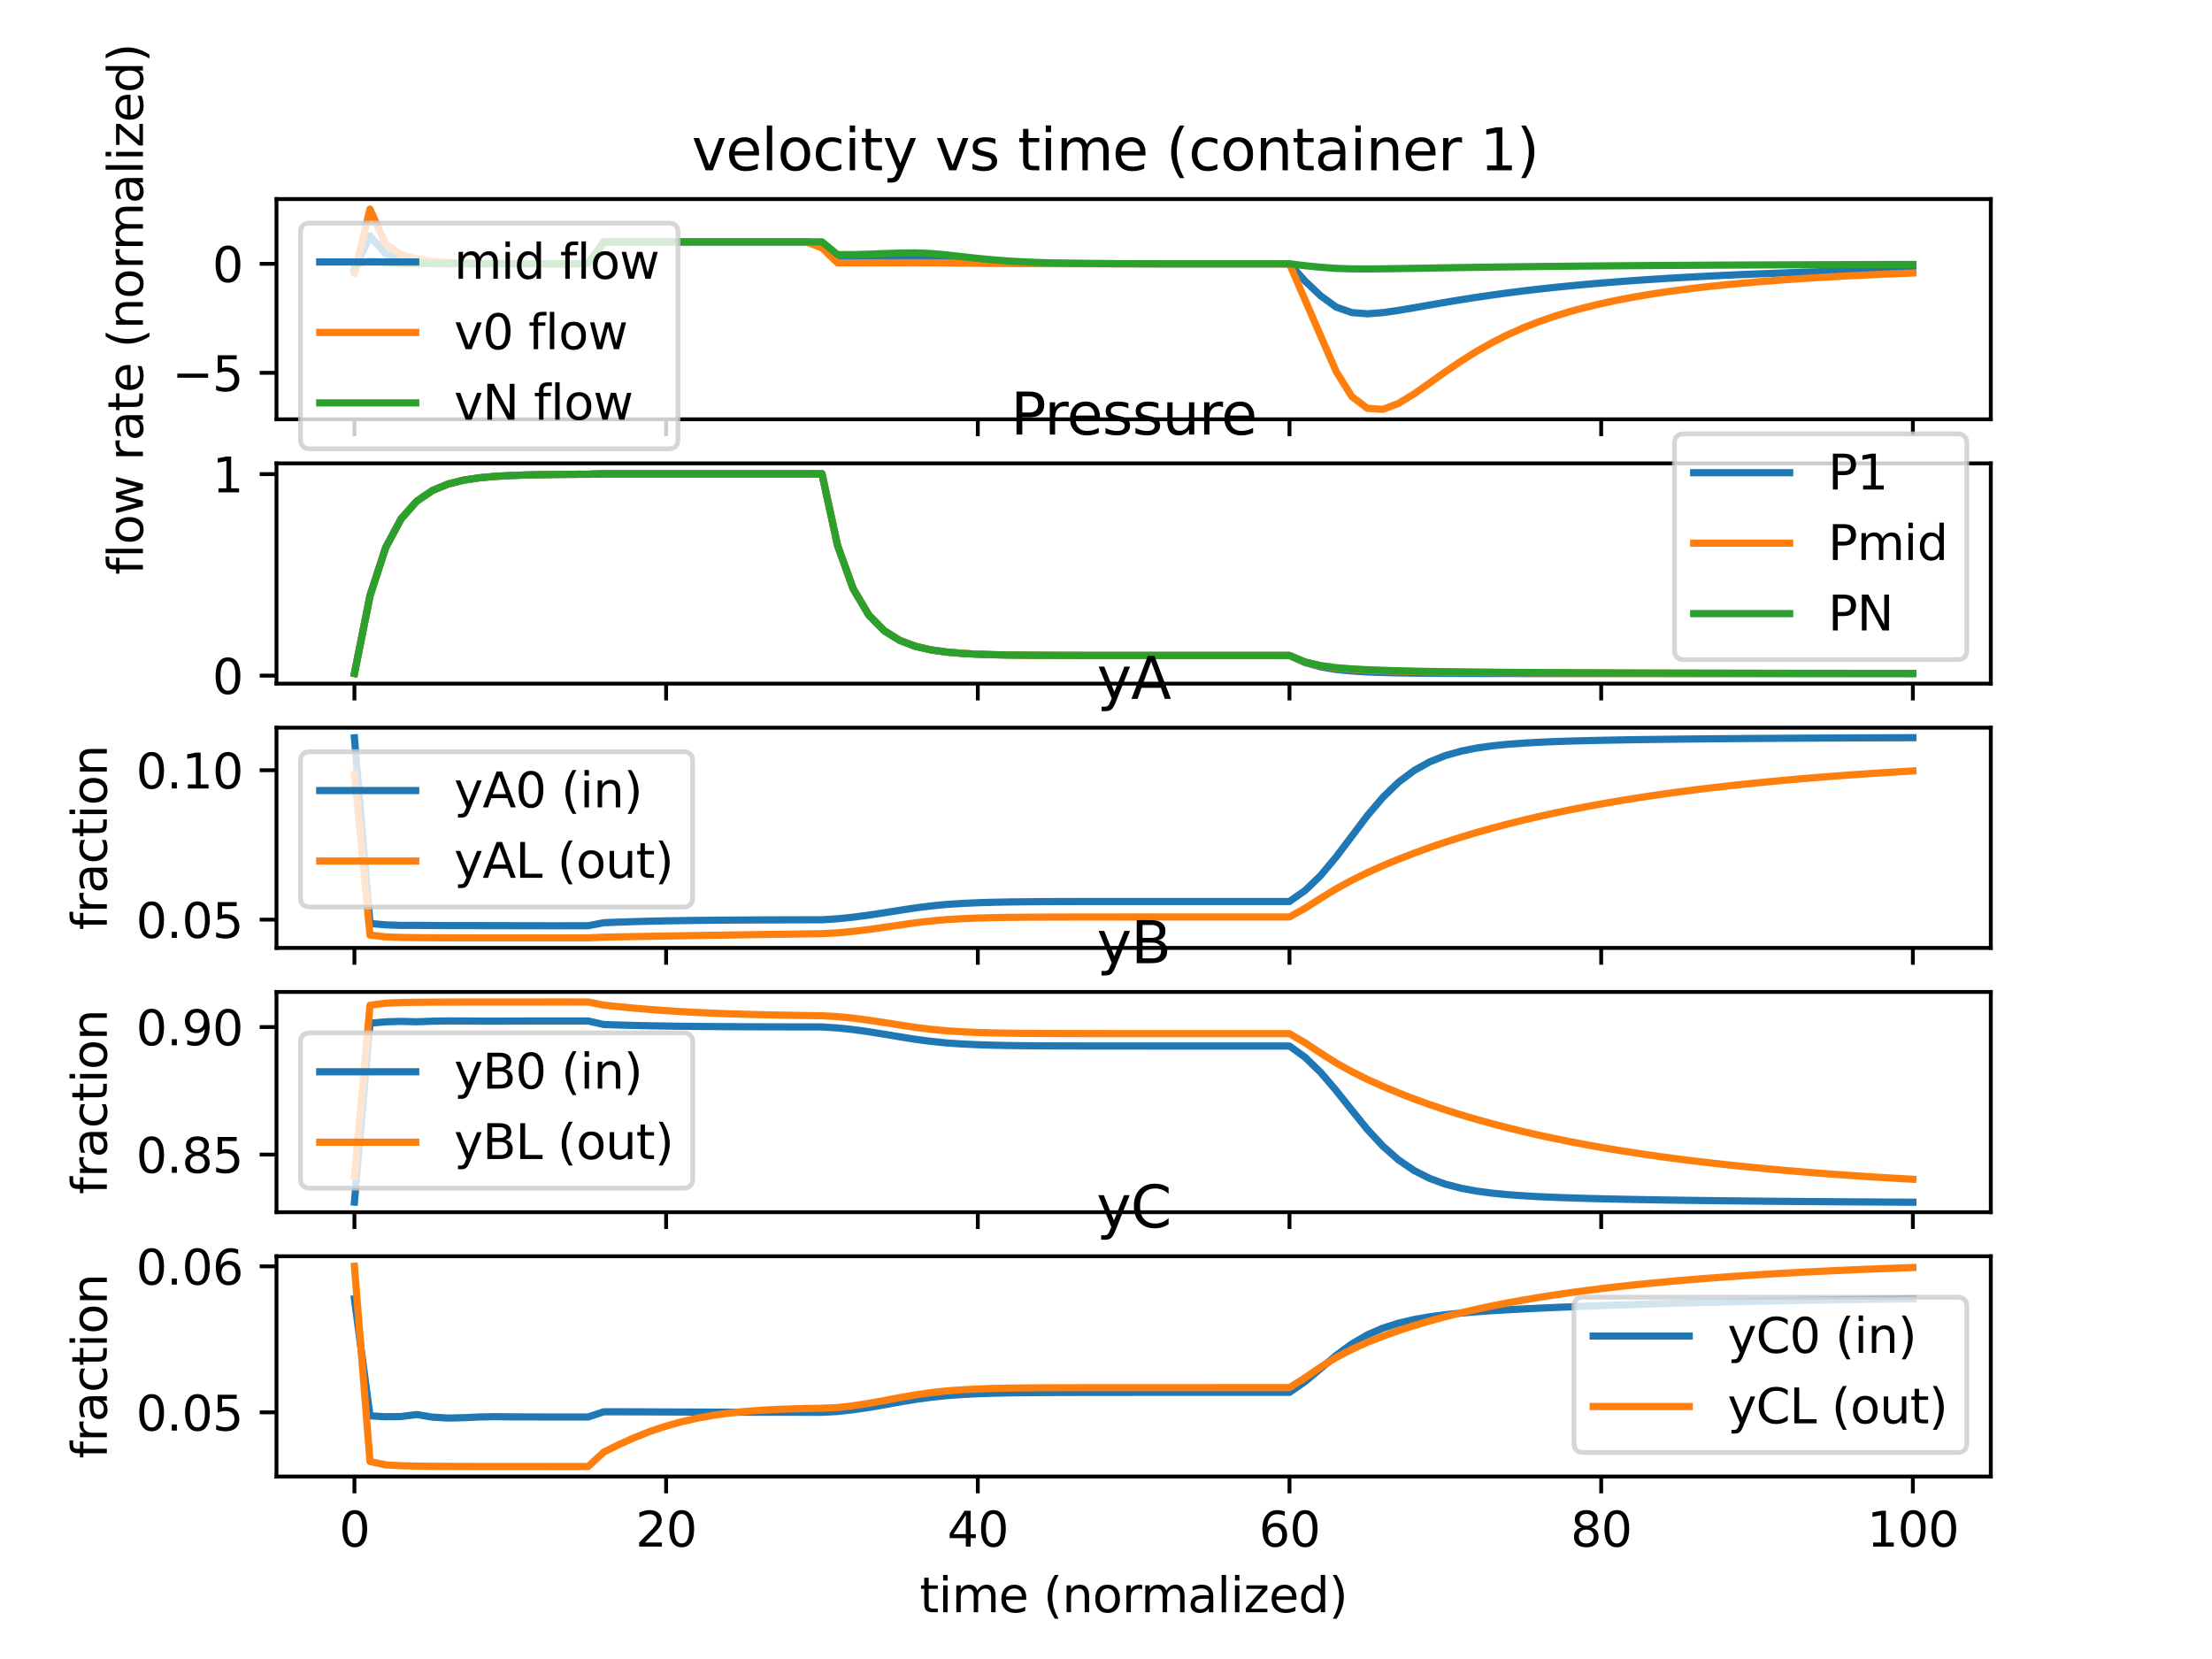 <?xml version="1.0" encoding="utf-8" standalone="no"?>
<!DOCTYPE svg PUBLIC "-//W3C//DTD SVG 1.1//EN"
  "http://www.w3.org/Graphics/SVG/1.1/DTD/svg11.dtd">
<svg xmlns:xlink="http://www.w3.org/1999/xlink" width="460.8pt" height="345.6pt" viewBox="0 0 460.8 345.6" xmlns="http://www.w3.org/2000/svg" version="1.1">
 <defs>
  <style type="text/css">*{stroke-linejoin: round; stroke-linecap: butt}</style>
 </defs>
 <g id="figure_1">
  <g id="patch_1">
   <path d="M 0 345.6 
L 460.8 345.6 
L 460.8 0 
L 0 0 
z
" style="fill: #ffffff"/>
  </g>
  <g id="axes_1">
   <g id="patch_2">
    <path d="M 57.6 87.353 
L 414.72 87.353 
L 414.72 41.472 
L 57.6 41.472 
z
" style="fill: #ffffff"/>
   </g>
   <g id="matplotlib.axis_1">
    <g id="xtick_1">
     <g id="line2d_1">
      <defs>
       <path id="m3f87fc6480" d="M 0 0 
L 0 3.5 
" style="stroke: #000000; stroke-width: 0.8"/>
      </defs>
      <g>
       <use xlink:href="#m3f87fc6480" x="73.833" y="87.353" style="stroke: #000000; stroke-width: 0.8"/>
      </g>
     </g>
    </g>
    <g id="xtick_2">
     <g id="line2d_2">
      <g>
       <use xlink:href="#m3f87fc6480" x="138.764" y="87.353" style="stroke: #000000; stroke-width: 0.8"/>
      </g>
     </g>
    </g>
    <g id="xtick_3">
     <g id="line2d_3">
      <g>
       <use xlink:href="#m3f87fc6480" x="203.695" y="87.353" style="stroke: #000000; stroke-width: 0.8"/>
      </g>
     </g>
    </g>
    <g id="xtick_4">
     <g id="line2d_4">
      <g>
       <use xlink:href="#m3f87fc6480" x="268.625" y="87.353" style="stroke: #000000; stroke-width: 0.8"/>
      </g>
     </g>
    </g>
    <g id="xtick_5">
     <g id="line2d_5">
      <g>
       <use xlink:href="#m3f87fc6480" x="333.556" y="87.353" style="stroke: #000000; stroke-width: 0.8"/>
      </g>
     </g>
    </g>
    <g id="xtick_6">
     <g id="line2d_6">
      <g>
       <use xlink:href="#m3f87fc6480" x="398.487" y="87.353" style="stroke: #000000; stroke-width: 0.8"/>
      </g>
     </g>
    </g>
   </g>
   <g id="matplotlib.axis_2">
    <g id="ytick_1">
     <g id="line2d_7">
      <defs>
       <path id="mf15282f08a" d="M 0 0 
L -3.5 0 
" style="stroke: #000000; stroke-width: 0.8"/>
      </defs>
      <g>
       <use xlink:href="#mf15282f08a" x="57.6" y="77.671" style="stroke: #000000; stroke-width: 0.8"/>
      </g>
     </g>
     <g id="text_1">
      <!-- −5 -->
      <g transform="translate(35.858 81.47)scale(0.1 -0.1)">
       <defs>
        <path id="DejaVuSans-2212" d="M 678 2272 
L 4684 2272 
L 4684 1741 
L 678 1741 
L 678 2272 
z
" transform="scale(0.016)"/>
        <path id="DejaVuSans-35" d="M 691 4666 
L 3169 4666 
L 3169 4134 
L 1269 4134 
L 1269 2991 
Q 1406 3038 1543 3061 
Q 1681 3084 1819 3084 
Q 2600 3084 3056 2656 
Q 3513 2228 3513 1497 
Q 3513 744 3044 326 
Q 2575 -91 1722 -91 
Q 1428 -91 1123 -41 
Q 819 9 494 109 
L 494 744 
Q 775 591 1075 516 
Q 1375 441 1709 441 
Q 2250 441 2565 725 
Q 2881 1009 2881 1497 
Q 2881 1984 2565 2268 
Q 2250 2553 1709 2553 
Q 1456 2553 1204 2497 
Q 953 2441 691 2322 
L 691 4666 
z
" transform="scale(0.016)"/>
       </defs>
       <use xlink:href="#DejaVuSans-2212"/>
       <use xlink:href="#DejaVuSans-35" x="83.789"/>
      </g>
     </g>
    </g>
    <g id="ytick_2">
     <g id="line2d_8">
      <g>
       <use xlink:href="#mf15282f08a" x="57.6" y="54.954" style="stroke: #000000; stroke-width: 0.8"/>
      </g>
     </g>
     <g id="text_2">
      <!-- 0 -->
      <g transform="translate(44.237 58.753)scale(0.1 -0.1)">
       <defs>
        <path id="DejaVuSans-30" d="M 2034 4250 
Q 1547 4250 1301 3770 
Q 1056 3291 1056 2328 
Q 1056 1369 1301 889 
Q 1547 409 2034 409 
Q 2525 409 2770 889 
Q 3016 1369 3016 2328 
Q 3016 3291 2770 3770 
Q 2525 4250 2034 4250 
z
M 2034 4750 
Q 2819 4750 3233 4129 
Q 3647 3509 3647 2328 
Q 3647 1150 3233 529 
Q 2819 -91 2034 -91 
Q 1250 -91 836 529 
Q 422 1150 422 2328 
Q 422 3509 836 4129 
Q 1250 4750 2034 4750 
z
" transform="scale(0.016)"/>
       </defs>
       <use xlink:href="#DejaVuSans-30"/>
      </g>
     </g>
    </g>
    <g id="text_3">
     <!-- flow rate (normalized) -->
     <g transform="translate(29.778 119.73)rotate(-90)scale(0.1 -0.1)">
      <defs>
       <path id="DejaVuSans-66" d="M 2375 4863 
L 2375 4384 
L 1825 4384 
Q 1516 4384 1395 4259 
Q 1275 4134 1275 3809 
L 1275 3500 
L 2222 3500 
L 2222 3053 
L 1275 3053 
L 1275 0 
L 697 0 
L 697 3053 
L 147 3053 
L 147 3500 
L 697 3500 
L 697 3744 
Q 697 4328 969 4595 
Q 1241 4863 1831 4863 
L 2375 4863 
z
" transform="scale(0.016)"/>
       <path id="DejaVuSans-6c" d="M 603 4863 
L 1178 4863 
L 1178 0 
L 603 0 
L 603 4863 
z
" transform="scale(0.016)"/>
       <path id="DejaVuSans-6f" d="M 1959 3097 
Q 1497 3097 1228 2736 
Q 959 2375 959 1747 
Q 959 1119 1226 758 
Q 1494 397 1959 397 
Q 2419 397 2687 759 
Q 2956 1122 2956 1747 
Q 2956 2369 2687 2733 
Q 2419 3097 1959 3097 
z
M 1959 3584 
Q 2709 3584 3137 3096 
Q 3566 2609 3566 1747 
Q 3566 888 3137 398 
Q 2709 -91 1959 -91 
Q 1206 -91 779 398 
Q 353 888 353 1747 
Q 353 2609 779 3096 
Q 1206 3584 1959 3584 
z
" transform="scale(0.016)"/>
       <path id="DejaVuSans-77" d="M 269 3500 
L 844 3500 
L 1563 769 
L 2278 3500 
L 2956 3500 
L 3675 769 
L 4391 3500 
L 4966 3500 
L 4050 0 
L 3372 0 
L 2619 2869 
L 1863 0 
L 1184 0 
L 269 3500 
z
" transform="scale(0.016)"/>
       <path id="DejaVuSans-20" transform="scale(0.016)"/>
       <path id="DejaVuSans-72" d="M 2631 2963 
Q 2534 3019 2420 3045 
Q 2306 3072 2169 3072 
Q 1681 3072 1420 2755 
Q 1159 2438 1159 1844 
L 1159 0 
L 581 0 
L 581 3500 
L 1159 3500 
L 1159 2956 
Q 1341 3275 1631 3429 
Q 1922 3584 2338 3584 
Q 2397 3584 2469 3576 
Q 2541 3569 2628 3553 
L 2631 2963 
z
" transform="scale(0.016)"/>
       <path id="DejaVuSans-61" d="M 2194 1759 
Q 1497 1759 1228 1600 
Q 959 1441 959 1056 
Q 959 750 1161 570 
Q 1363 391 1709 391 
Q 2188 391 2477 730 
Q 2766 1069 2766 1631 
L 2766 1759 
L 2194 1759 
z
M 3341 1997 
L 3341 0 
L 2766 0 
L 2766 531 
Q 2569 213 2275 61 
Q 1981 -91 1556 -91 
Q 1019 -91 701 211 
Q 384 513 384 1019 
Q 384 1609 779 1909 
Q 1175 2209 1959 2209 
L 2766 2209 
L 2766 2266 
Q 2766 2663 2505 2880 
Q 2244 3097 1772 3097 
Q 1472 3097 1187 3025 
Q 903 2953 641 2809 
L 641 3341 
Q 956 3463 1253 3523 
Q 1550 3584 1831 3584 
Q 2591 3584 2966 3190 
Q 3341 2797 3341 1997 
z
" transform="scale(0.016)"/>
       <path id="DejaVuSans-74" d="M 1172 4494 
L 1172 3500 
L 2356 3500 
L 2356 3053 
L 1172 3053 
L 1172 1153 
Q 1172 725 1289 603 
Q 1406 481 1766 481 
L 2356 481 
L 2356 0 
L 1766 0 
Q 1100 0 847 248 
Q 594 497 594 1153 
L 594 3053 
L 172 3053 
L 172 3500 
L 594 3500 
L 594 4494 
L 1172 4494 
z
" transform="scale(0.016)"/>
       <path id="DejaVuSans-65" d="M 3597 1894 
L 3597 1613 
L 953 1613 
Q 991 1019 1311 708 
Q 1631 397 2203 397 
Q 2534 397 2845 478 
Q 3156 559 3463 722 
L 3463 178 
Q 3153 47 2828 -22 
Q 2503 -91 2169 -91 
Q 1331 -91 842 396 
Q 353 884 353 1716 
Q 353 2575 817 3079 
Q 1281 3584 2069 3584 
Q 2775 3584 3186 3129 
Q 3597 2675 3597 1894 
z
M 3022 2063 
Q 3016 2534 2758 2815 
Q 2500 3097 2075 3097 
Q 1594 3097 1305 2825 
Q 1016 2553 972 2059 
L 3022 2063 
z
" transform="scale(0.016)"/>
       <path id="DejaVuSans-28" d="M 1984 4856 
Q 1566 4138 1362 3434 
Q 1159 2731 1159 2009 
Q 1159 1288 1364 580 
Q 1569 -128 1984 -844 
L 1484 -844 
Q 1016 -109 783 600 
Q 550 1309 550 2009 
Q 550 2706 781 3412 
Q 1013 4119 1484 4856 
L 1984 4856 
z
" transform="scale(0.016)"/>
       <path id="DejaVuSans-6e" d="M 3513 2113 
L 3513 0 
L 2938 0 
L 2938 2094 
Q 2938 2591 2744 2837 
Q 2550 3084 2163 3084 
Q 1697 3084 1428 2787 
Q 1159 2491 1159 1978 
L 1159 0 
L 581 0 
L 581 3500 
L 1159 3500 
L 1159 2956 
Q 1366 3272 1645 3428 
Q 1925 3584 2291 3584 
Q 2894 3584 3203 3211 
Q 3513 2838 3513 2113 
z
" transform="scale(0.016)"/>
       <path id="DejaVuSans-6d" d="M 3328 2828 
Q 3544 3216 3844 3400 
Q 4144 3584 4550 3584 
Q 5097 3584 5394 3201 
Q 5691 2819 5691 2113 
L 5691 0 
L 5113 0 
L 5113 2094 
Q 5113 2597 4934 2840 
Q 4756 3084 4391 3084 
Q 3944 3084 3684 2787 
Q 3425 2491 3425 1978 
L 3425 0 
L 2847 0 
L 2847 2094 
Q 2847 2600 2669 2842 
Q 2491 3084 2119 3084 
Q 1678 3084 1418 2786 
Q 1159 2488 1159 1978 
L 1159 0 
L 581 0 
L 581 3500 
L 1159 3500 
L 1159 2956 
Q 1356 3278 1631 3431 
Q 1906 3584 2284 3584 
Q 2666 3584 2933 3390 
Q 3200 3197 3328 2828 
z
" transform="scale(0.016)"/>
       <path id="DejaVuSans-69" d="M 603 3500 
L 1178 3500 
L 1178 0 
L 603 0 
L 603 3500 
z
M 603 4863 
L 1178 4863 
L 1178 4134 
L 603 4134 
L 603 4863 
z
" transform="scale(0.016)"/>
       <path id="DejaVuSans-7a" d="M 353 3500 
L 3084 3500 
L 3084 2975 
L 922 459 
L 3084 459 
L 3084 0 
L 275 0 
L 275 525 
L 2438 3041 
L 353 3041 
L 353 3500 
z
" transform="scale(0.016)"/>
       <path id="DejaVuSans-64" d="M 2906 2969 
L 2906 4863 
L 3481 4863 
L 3481 0 
L 2906 0 
L 2906 525 
Q 2725 213 2448 61 
Q 2172 -91 1784 -91 
Q 1150 -91 751 415 
Q 353 922 353 1747 
Q 353 2572 751 3078 
Q 1150 3584 1784 3584 
Q 2172 3584 2448 3432 
Q 2725 3281 2906 2969 
z
M 947 1747 
Q 947 1113 1208 752 
Q 1469 391 1925 391 
Q 2381 391 2643 752 
Q 2906 1113 2906 1747 
Q 2906 2381 2643 2742 
Q 2381 3103 1925 3103 
Q 1469 3103 1208 2742 
Q 947 2381 947 1747 
z
" transform="scale(0.016)"/>
       <path id="DejaVuSans-29" d="M 513 4856 
L 1013 4856 
Q 1481 4119 1714 3412 
Q 1947 2706 1947 2009 
Q 1947 1309 1714 600 
Q 1481 -109 1013 -844 
L 513 -844 
Q 928 -128 1133 580 
Q 1338 1288 1338 2009 
Q 1338 2731 1133 3434 
Q 928 4138 513 4856 
z
" transform="scale(0.016)"/>
      </defs>
      <use xlink:href="#DejaVuSans-66"/>
      <use xlink:href="#DejaVuSans-6c" x="35.205"/>
      <use xlink:href="#DejaVuSans-6f" x="62.988"/>
      <use xlink:href="#DejaVuSans-77" x="124.17"/>
      <use xlink:href="#DejaVuSans-20" x="205.957"/>
      <use xlink:href="#DejaVuSans-72" x="237.744"/>
      <use xlink:href="#DejaVuSans-61" x="278.857"/>
      <use xlink:href="#DejaVuSans-74" x="340.137"/>
      <use xlink:href="#DejaVuSans-65" x="379.346"/>
      <use xlink:href="#DejaVuSans-20" x="440.869"/>
      <use xlink:href="#DejaVuSans-28" x="472.656"/>
      <use xlink:href="#DejaVuSans-6e" x="511.67"/>
      <use xlink:href="#DejaVuSans-6f" x="575.049"/>
      <use xlink:href="#DejaVuSans-72" x="636.23"/>
      <use xlink:href="#DejaVuSans-6d" x="675.594"/>
      <use xlink:href="#DejaVuSans-61" x="773.006"/>
      <use xlink:href="#DejaVuSans-6c" x="834.285"/>
      <use xlink:href="#DejaVuSans-69" x="862.068"/>
      <use xlink:href="#DejaVuSans-7a" x="889.852"/>
      <use xlink:href="#DejaVuSans-65" x="942.342"/>
      <use xlink:href="#DejaVuSans-64" x="1003.865"/>
      <use xlink:href="#DejaVuSans-29" x="1067.342"/>
     </g>
    </g>
   </g>
   <g id="line2d_9">
    <path d="M 73.833 56.114 
L 77.079 49.151 
L 80.326 52.875 
L 83.572 53.964 
L 86.819 54.466 
L 90.065 54.692 
L 93.312 54.811 
L 96.559 54.873 
L 99.805 54.904 
L 103.052 54.924 
L 106.298 54.936 
L 109.545 54.941 
L 112.791 54.946 
L 116.038 54.95 
L 119.284 54.953 
L 122.531 54.879 
L 125.777 50.401 
L 129.024 50.401 
L 132.271 50.401 
L 135.517 50.401 
L 138.764 50.401 
L 142.01 50.401 
L 145.257 50.401 
L 148.503 50.401 
L 151.75 50.401 
L 154.996 50.401 
L 158.243 50.401 
L 161.489 50.401 
L 164.736 50.401 
L 167.983 50.401 
L 171.229 50.628 
L 174.476 53.844 
L 177.722 53.846 
L 180.969 53.803 
L 184.215 53.73 
L 187.462 53.678 
L 190.708 53.657 
L 193.955 53.731 
L 197.201 53.9 
L 200.448 54.106 
L 203.695 54.311 
L 206.941 54.484 
L 210.188 54.624 
L 213.434 54.729 
L 216.681 54.803 
L 219.927 54.854 
L 223.174 54.888 
L 226.42 54.912 
L 229.667 54.924 
L 232.913 54.937 
L 236.16 54.944 
L 239.407 54.948 
L 242.653 54.95 
L 245.9 54.95 
L 249.146 54.951 
L 252.393 54.952 
L 255.639 54.952 
L 258.886 54.953 
L 262.132 54.953 
L 265.379 54.953 
L 268.625 54.964 
L 271.872 58.548 
L 275.119 61.625 
L 278.365 63.98 
L 281.612 65.118 
L 284.858 65.367 
L 288.105 65.123 
L 291.351 64.658 
L 294.598 64.108 
L 297.844 63.538 
L 301.091 62.978 
L 304.337 62.441 
L 307.584 61.935 
L 310.831 61.46 
L 314.077 61.018 
L 317.324 60.607 
L 320.57 60.226 
L 323.817 59.874 
L 327.063 59.547 
L 330.31 59.245 
L 333.556 58.965 
L 336.803 58.707 
L 340.049 58.467 
L 343.296 58.244 
L 346.543 58.038 
L 349.789 57.846 
L 353.036 57.667 
L 356.282 57.501 
L 359.529 57.346 
L 362.775 57.202 
L 366.022 57.067 
L 369.268 56.941 
L 372.515 56.823 
L 375.761 56.713 
L 379.008 56.609 
L 382.255 56.513 
L 385.501 56.422 
L 388.748 56.337 
L 391.994 56.258 
L 395.241 56.183 
L 398.487 56.112 
" clip-path="url(#pd0a0cae271)" style="fill: none; stroke: #1f77b4; stroke-width: 1.5; stroke-linecap: square"/>
   </g>
   <g id="line2d_10">
    <path d="M 73.833 56.874 
L 77.079 43.558 
L 80.326 50.846 
L 83.572 53.022 
L 86.819 53.987 
L 90.065 54.436 
L 93.312 54.67 
L 96.559 54.795 
L 99.805 54.855 
L 103.052 54.894 
L 106.298 54.918 
L 109.545 54.929 
L 112.791 54.938 
L 116.038 54.946 
L 119.284 54.951 
L 122.531 54.728 
L 125.777 50.409 
L 129.024 50.409 
L 132.271 50.409 
L 135.517 50.409 
L 138.764 50.409 
L 142.01 50.409 
L 145.257 50.409 
L 148.503 50.409 
L 151.75 50.409 
L 154.996 50.409 
L 158.243 50.409 
L 161.489 50.409 
L 164.736 50.409 
L 167.983 50.409 
L 171.229 51.637 
L 174.476 54.752 
L 177.722 54.753 
L 180.969 54.746 
L 184.215 54.733 
L 187.462 54.725 
L 190.708 54.722 
L 193.955 54.735 
L 197.201 54.765 
L 200.448 54.802 
L 203.695 54.839 
L 206.941 54.87 
L 210.188 54.895 
L 213.434 54.913 
L 216.681 54.927 
L 219.927 54.936 
L 223.174 54.942 
L 226.42 54.946 
L 229.667 54.948 
L 232.913 54.951 
L 236.16 54.952 
L 239.407 54.953 
L 242.653 54.953 
L 245.9 54.953 
L 249.146 54.953 
L 252.393 54.953 
L 255.639 54.953 
L 258.886 54.954 
L 262.132 54.954 
L 265.379 54.954 
L 268.625 54.996 
L 271.872 62.489 
L 275.119 69.988 
L 278.365 77.416 
L 281.612 82.611 
L 284.858 85.068 
L 288.105 85.268 
L 291.351 84.029 
L 294.598 82.045 
L 297.844 79.771 
L 301.091 77.453 
L 304.337 75.242 
L 307.584 73.209 
L 310.831 71.373 
L 314.077 69.736 
L 317.324 68.291 
L 320.57 67.018 
L 323.817 65.894 
L 327.063 64.901 
L 330.31 64.025 
L 333.556 63.248 
L 336.803 62.555 
L 340.049 61.936 
L 343.296 61.381 
L 346.543 60.88 
L 349.789 60.431 
L 353.036 60.023 
L 356.282 59.653 
L 359.529 59.317 
L 362.775 59.008 
L 366.022 58.726 
L 369.268 58.467 
L 372.515 58.229 
L 375.761 58.01 
L 379.008 57.807 
L 382.255 57.621 
L 385.501 57.449 
L 388.748 57.289 
L 391.994 57.14 
L 395.241 57.002 
L 398.487 56.873 
" clip-path="url(#pd0a0cae271)" style="fill: none; stroke: #ff7f0e; stroke-width: 1.5; stroke-linecap: square"/>
   </g>
   <g id="line2d_11">
    <path d="M 73.833 55.09 
L 77.079 54.285 
L 80.326 54.719 
L 83.572 54.884 
L 86.819 54.897 
L 90.065 54.924 
L 93.312 54.938 
L 96.559 54.945 
L 99.805 54.948 
L 103.052 54.95 
L 106.298 54.952 
L 109.545 54.952 
L 112.791 54.953 
L 116.038 54.953 
L 119.284 54.954 
L 122.531 54.954 
L 125.777 50.394 
L 129.024 50.394 
L 132.271 50.394 
L 135.517 50.394 
L 138.764 50.394 
L 142.01 50.394 
L 145.257 50.394 
L 148.503 50.394 
L 151.75 50.394 
L 154.996 50.394 
L 158.243 50.394 
L 161.489 50.394 
L 164.736 50.394 
L 167.983 50.394 
L 171.229 50.38 
L 174.476 53.033 
L 177.722 53.034 
L 180.969 52.953 
L 184.215 52.818 
L 187.462 52.721 
L 190.708 52.678 
L 193.955 52.805 
L 197.201 53.102 
L 200.448 53.467 
L 203.695 53.83 
L 206.941 54.134 
L 210.188 54.38 
L 213.434 54.563 
L 216.681 54.693 
L 219.927 54.782 
L 223.174 54.84 
L 226.42 54.881 
L 229.667 54.902 
L 232.913 54.925 
L 236.16 54.937 
L 239.407 54.944 
L 242.653 54.947 
L 245.9 54.948 
L 249.146 54.949 
L 252.393 54.951 
L 255.639 54.951 
L 258.886 54.952 
L 262.132 54.953 
L 265.379 54.953 
L 268.625 54.955 
L 271.872 55.35 
L 275.119 55.675 
L 278.365 55.908 
L 281.612 56.01 
L 284.858 56.026 
L 288.105 55.997 
L 291.351 55.95 
L 294.598 55.896 
L 297.844 55.841 
L 301.091 55.787 
L 304.337 55.735 
L 307.584 55.687 
L 310.831 55.641 
L 314.077 55.598 
L 317.324 55.558 
L 320.57 55.521 
L 323.817 55.486 
L 327.063 55.453 
L 330.31 55.423 
L 333.556 55.395 
L 336.803 55.368 
L 340.049 55.344 
L 343.296 55.321 
L 346.543 55.299 
L 349.789 55.279 
L 353.036 55.26 
L 356.282 55.242 
L 359.529 55.226 
L 362.775 55.21 
L 366.022 55.196 
L 369.268 55.182 
L 372.515 55.169 
L 375.761 55.157 
L 379.008 55.145 
L 382.255 55.135 
L 385.501 55.125 
L 388.748 55.115 
L 391.994 55.106 
L 395.241 55.098 
L 398.487 55.09 
" clip-path="url(#pd0a0cae271)" style="fill: none; stroke: #2ca02c; stroke-width: 1.5; stroke-linecap: square"/>
   </g>
   <g id="patch_3">
    <path d="M 57.6 87.353 
L 57.6 41.472 
" style="fill: none; stroke: #000000; stroke-width: 0.8; stroke-linejoin: miter; stroke-linecap: square"/>
   </g>
   <g id="patch_4">
    <path d="M 414.72 87.353 
L 414.72 41.472 
" style="fill: none; stroke: #000000; stroke-width: 0.8; stroke-linejoin: miter; stroke-linecap: square"/>
   </g>
   <g id="patch_5">
    <path d="M 57.6 87.353 
L 414.72 87.353 
" style="fill: none; stroke: #000000; stroke-width: 0.8; stroke-linejoin: miter; stroke-linecap: square"/>
   </g>
   <g id="patch_6">
    <path d="M 57.6 41.472 
L 414.72 41.472 
" style="fill: none; stroke: #000000; stroke-width: 0.8; stroke-linejoin: miter; stroke-linecap: square"/>
   </g>
   <g id="text_4">
    <!-- velocity vs time (container 1)   -->
    <g transform="translate(144.107 35.472)scale(0.12 -0.12)">
     <defs>
      <path id="DejaVuSans-76" d="M 191 3500 
L 800 3500 
L 1894 563 
L 2988 3500 
L 3597 3500 
L 2284 0 
L 1503 0 
L 191 3500 
z
" transform="scale(0.016)"/>
      <path id="DejaVuSans-63" d="M 3122 3366 
L 3122 2828 
Q 2878 2963 2633 3030 
Q 2388 3097 2138 3097 
Q 1578 3097 1268 2742 
Q 959 2388 959 1747 
Q 959 1106 1268 751 
Q 1578 397 2138 397 
Q 2388 397 2633 464 
Q 2878 531 3122 666 
L 3122 134 
Q 2881 22 2623 -34 
Q 2366 -91 2075 -91 
Q 1284 -91 818 406 
Q 353 903 353 1747 
Q 353 2603 823 3093 
Q 1294 3584 2113 3584 
Q 2378 3584 2631 3529 
Q 2884 3475 3122 3366 
z
" transform="scale(0.016)"/>
      <path id="DejaVuSans-79" d="M 2059 -325 
Q 1816 -950 1584 -1140 
Q 1353 -1331 966 -1331 
L 506 -1331 
L 506 -850 
L 844 -850 
Q 1081 -850 1212 -737 
Q 1344 -625 1503 -206 
L 1606 56 
L 191 3500 
L 800 3500 
L 1894 763 
L 2988 3500 
L 3597 3500 
L 2059 -325 
z
" transform="scale(0.016)"/>
      <path id="DejaVuSans-73" d="M 2834 3397 
L 2834 2853 
Q 2591 2978 2328 3040 
Q 2066 3103 1784 3103 
Q 1356 3103 1142 2972 
Q 928 2841 928 2578 
Q 928 2378 1081 2264 
Q 1234 2150 1697 2047 
L 1894 2003 
Q 2506 1872 2764 1633 
Q 3022 1394 3022 966 
Q 3022 478 2636 193 
Q 2250 -91 1575 -91 
Q 1294 -91 989 -36 
Q 684 19 347 128 
L 347 722 
Q 666 556 975 473 
Q 1284 391 1588 391 
Q 1994 391 2212 530 
Q 2431 669 2431 922 
Q 2431 1156 2273 1281 
Q 2116 1406 1581 1522 
L 1381 1569 
Q 847 1681 609 1914 
Q 372 2147 372 2553 
Q 372 3047 722 3315 
Q 1072 3584 1716 3584 
Q 2034 3584 2315 3537 
Q 2597 3491 2834 3397 
z
" transform="scale(0.016)"/>
      <path id="DejaVuSans-31" d="M 794 531 
L 1825 531 
L 1825 4091 
L 703 3866 
L 703 4441 
L 1819 4666 
L 2450 4666 
L 2450 531 
L 3481 531 
L 3481 0 
L 794 0 
L 794 531 
z
" transform="scale(0.016)"/>
     </defs>
     <use xlink:href="#DejaVuSans-76"/>
     <use xlink:href="#DejaVuSans-65" x="59.18"/>
     <use xlink:href="#DejaVuSans-6c" x="120.703"/>
     <use xlink:href="#DejaVuSans-6f" x="148.486"/>
     <use xlink:href="#DejaVuSans-63" x="209.668"/>
     <use xlink:href="#DejaVuSans-69" x="264.648"/>
     <use xlink:href="#DejaVuSans-74" x="292.432"/>
     <use xlink:href="#DejaVuSans-79" x="331.641"/>
     <use xlink:href="#DejaVuSans-20" x="390.82"/>
     <use xlink:href="#DejaVuSans-76" x="422.607"/>
     <use xlink:href="#DejaVuSans-73" x="481.787"/>
     <use xlink:href="#DejaVuSans-20" x="533.887"/>
     <use xlink:href="#DejaVuSans-74" x="565.674"/>
     <use xlink:href="#DejaVuSans-69" x="604.883"/>
     <use xlink:href="#DejaVuSans-6d" x="632.666"/>
     <use xlink:href="#DejaVuSans-65" x="730.078"/>
     <use xlink:href="#DejaVuSans-20" x="791.602"/>
     <use xlink:href="#DejaVuSans-28" x="823.389"/>
     <use xlink:href="#DejaVuSans-63" x="862.402"/>
     <use xlink:href="#DejaVuSans-6f" x="917.383"/>
     <use xlink:href="#DejaVuSans-6e" x="978.564"/>
     <use xlink:href="#DejaVuSans-74" x="1041.943"/>
     <use xlink:href="#DejaVuSans-61" x="1081.152"/>
     <use xlink:href="#DejaVuSans-69" x="1142.432"/>
     <use xlink:href="#DejaVuSans-6e" x="1170.215"/>
     <use xlink:href="#DejaVuSans-65" x="1233.594"/>
     <use xlink:href="#DejaVuSans-72" x="1295.117"/>
     <use xlink:href="#DejaVuSans-20" x="1336.23"/>
     <use xlink:href="#DejaVuSans-31" x="1368.018"/>
     <use xlink:href="#DejaVuSans-29" x="1431.641"/>
     <use xlink:href="#DejaVuSans-20" x="1470.654"/>
     <use xlink:href="#DejaVuSans-20" x="1502.441"/>
    </g>
   </g>
   <g id="legend_1">
    <g id="patch_7">
     <path d="M 64.6 93.506 
L 139.241 93.506 
Q 141.241 93.506 141.241 91.506 
L 141.241 48.472 
Q 141.241 46.472 139.241 46.472 
L 64.6 46.472 
Q 62.6 46.472 62.6 48.472 
L 62.6 91.506 
Q 62.6 93.506 64.6 93.506 
z
" style="fill: #ffffff; opacity: 0.8; stroke: #cccccc; stroke-linejoin: miter"/>
    </g>
    <g id="line2d_12">
     <path d="M 66.6 54.57 
L 76.6 54.57 
L 86.6 54.57 
" style="fill: none; stroke: #1f77b4; stroke-width: 1.5; stroke-linecap: square"/>
    </g>
    <g id="text_5">
     <!-- mid flow -->
     <g transform="translate(94.6 58.07)scale(0.1 -0.1)">
      <use xlink:href="#DejaVuSans-6d"/>
      <use xlink:href="#DejaVuSans-69" x="97.412"/>
      <use xlink:href="#DejaVuSans-64" x="125.195"/>
      <use xlink:href="#DejaVuSans-20" x="188.672"/>
      <use xlink:href="#DejaVuSans-66" x="220.459"/>
      <use xlink:href="#DejaVuSans-6c" x="255.664"/>
      <use xlink:href="#DejaVuSans-6f" x="283.447"/>
      <use xlink:href="#DejaVuSans-77" x="344.629"/>
     </g>
    </g>
    <g id="line2d_13">
     <path d="M 66.6 69.249 
L 76.6 69.249 
L 86.6 69.249 
" style="fill: none; stroke: #ff7f0e; stroke-width: 1.5; stroke-linecap: square"/>
    </g>
    <g id="text_6">
     <!-- v0 flow -->
     <g transform="translate(94.6 72.749)scale(0.1 -0.1)">
      <use xlink:href="#DejaVuSans-76"/>
      <use xlink:href="#DejaVuSans-30" x="59.18"/>
      <use xlink:href="#DejaVuSans-20" x="122.803"/>
      <use xlink:href="#DejaVuSans-66" x="154.59"/>
      <use xlink:href="#DejaVuSans-6c" x="189.795"/>
      <use xlink:href="#DejaVuSans-6f" x="217.578"/>
      <use xlink:href="#DejaVuSans-77" x="278.76"/>
     </g>
    </g>
    <g id="line2d_14">
     <path d="M 66.6 83.927 
L 76.6 83.927 
L 86.6 83.927 
" style="fill: none; stroke: #2ca02c; stroke-width: 1.5; stroke-linecap: square"/>
    </g>
    <g id="text_7">
     <!-- vN flow -->
     <g transform="translate(94.6 87.427)scale(0.1 -0.1)">
      <defs>
       <path id="DejaVuSans-4e" d="M 628 4666 
L 1478 4666 
L 3547 763 
L 3547 4666 
L 4159 4666 
L 4159 0 
L 3309 0 
L 1241 3903 
L 1241 0 
L 628 0 
L 628 4666 
z
" transform="scale(0.016)"/>
      </defs>
      <use xlink:href="#DejaVuSans-76"/>
      <use xlink:href="#DejaVuSans-4e" x="59.18"/>
      <use xlink:href="#DejaVuSans-20" x="133.984"/>
      <use xlink:href="#DejaVuSans-66" x="165.771"/>
      <use xlink:href="#DejaVuSans-6c" x="200.977"/>
      <use xlink:href="#DejaVuSans-6f" x="228.76"/>
      <use xlink:href="#DejaVuSans-77" x="289.941"/>
     </g>
    </g>
   </g>
  </g>
  <g id="axes_2">
   <g id="patch_8">
    <path d="M 57.6 142.411 
L 414.72 142.411 
L 414.72 96.53 
L 57.6 96.53 
z
" style="fill: #ffffff"/>
   </g>
   <g id="matplotlib.axis_3">
    <g id="xtick_7">
     <g id="line2d_15">
      <g>
       <use xlink:href="#m3f87fc6480" x="73.833" y="142.411" style="stroke: #000000; stroke-width: 0.8"/>
      </g>
     </g>
    </g>
    <g id="xtick_8">
     <g id="line2d_16">
      <g>
       <use xlink:href="#m3f87fc6480" x="138.764" y="142.411" style="stroke: #000000; stroke-width: 0.8"/>
      </g>
     </g>
    </g>
    <g id="xtick_9">
     <g id="line2d_17">
      <g>
       <use xlink:href="#m3f87fc6480" x="203.695" y="142.411" style="stroke: #000000; stroke-width: 0.8"/>
      </g>
     </g>
    </g>
    <g id="xtick_10">
     <g id="line2d_18">
      <g>
       <use xlink:href="#m3f87fc6480" x="268.625" y="142.411" style="stroke: #000000; stroke-width: 0.8"/>
      </g>
     </g>
    </g>
    <g id="xtick_11">
     <g id="line2d_19">
      <g>
       <use xlink:href="#m3f87fc6480" x="333.556" y="142.411" style="stroke: #000000; stroke-width: 0.8"/>
      </g>
     </g>
    </g>
    <g id="xtick_12">
     <g id="line2d_20">
      <g>
       <use xlink:href="#m3f87fc6480" x="398.487" y="142.411" style="stroke: #000000; stroke-width: 0.8"/>
      </g>
     </g>
    </g>
   </g>
   <g id="matplotlib.axis_4">
    <g id="ytick_3">
     <g id="line2d_21">
      <g>
       <use xlink:href="#mf15282f08a" x="57.6" y="140.747" style="stroke: #000000; stroke-width: 0.8"/>
      </g>
     </g>
     <g id="text_8">
      <!-- 0 -->
      <g transform="translate(44.237 144.546)scale(0.1 -0.1)">
       <use xlink:href="#DejaVuSans-30"/>
      </g>
     </g>
    </g>
    <g id="ytick_4">
     <g id="line2d_22">
      <g>
       <use xlink:href="#mf15282f08a" x="57.6" y="98.772" style="stroke: #000000; stroke-width: 0.8"/>
      </g>
     </g>
     <g id="text_9">
      <!-- 1 -->
      <g transform="translate(44.237 102.571)scale(0.1 -0.1)">
       <use xlink:href="#DejaVuSans-31"/>
      </g>
     </g>
    </g>
   </g>
   <g id="line2d_23">
    <path d="M 73.833 140.326 
L 77.079 123.987 
L 80.326 114.06 
L 83.572 108.042 
L 86.819 104.394 
L 90.065 102.183 
L 93.312 100.841 
L 96.559 100.027 
L 99.805 99.538 
L 103.052 99.242 
L 106.298 99.061 
L 109.545 98.95 
L 112.791 98.885 
L 116.038 98.829 
L 119.284 98.804 
L 122.531 98.79 
L 125.777 98.615 
L 129.024 98.615 
L 132.271 98.615 
L 135.517 98.615 
L 138.764 98.615 
L 142.01 98.615 
L 145.257 98.615 
L 148.503 98.615 
L 151.75 98.615 
L 154.996 98.615 
L 158.243 98.615 
L 161.489 98.615 
L 164.736 98.615 
L 167.983 98.615 
L 171.229 98.631 
L 174.476 113.603 
L 177.722 122.61 
L 180.969 128.084 
L 184.215 131.39 
L 187.462 133.398 
L 190.708 134.625 
L 193.955 135.369 
L 197.201 135.823 
L 200.448 136.103 
L 203.695 136.274 
L 206.941 136.38 
L 210.188 136.445 
L 213.434 136.486 
L 216.681 136.51 
L 219.927 136.525 
L 223.174 136.534 
L 226.42 136.54 
L 229.667 136.544 
L 232.913 136.546 
L 236.16 136.547 
L 239.407 136.548 
L 242.653 136.549 
L 245.9 136.549 
L 249.146 136.549 
L 252.393 136.549 
L 255.639 136.549 
L 258.886 136.549 
L 262.132 136.549 
L 265.379 136.549 
L 268.625 136.55 
L 271.872 138.03 
L 275.119 138.922 
L 278.365 139.46 
L 281.612 139.783 
L 284.858 139.98 
L 288.105 140.1 
L 291.351 140.175 
L 294.598 140.223 
L 297.844 140.254 
L 301.091 140.274 
L 304.337 140.288 
L 307.584 140.297 
L 310.831 140.303 
L 314.077 140.308 
L 317.324 140.311 
L 320.57 140.313 
L 323.817 140.315 
L 327.063 140.317 
L 330.31 140.318 
L 333.556 140.319 
L 336.803 140.32 
L 340.049 140.32 
L 343.296 140.321 
L 346.543 140.322 
L 349.789 140.322 
L 353.036 140.322 
L 356.282 140.323 
L 359.529 140.323 
L 362.775 140.323 
L 366.022 140.324 
L 369.268 140.324 
L 372.515 140.324 
L 375.761 140.324 
L 379.008 140.325 
L 382.255 140.325 
L 385.501 140.325 
L 388.748 140.325 
L 391.994 140.325 
L 395.241 140.325 
L 398.487 140.326 
" clip-path="url(#p6f53536966)" style="fill: none; stroke: #1f77b4; stroke-width: 1.5; stroke-linecap: square"/>
   </g>
   <g id="line2d_24">
    <path d="M 73.833 140.296 
L 77.079 124.15 
L 80.326 114.119 
L 83.572 108.07 
L 86.819 104.408 
L 90.065 102.19 
L 93.312 100.845 
L 96.559 100.029 
L 99.805 99.539 
L 103.052 99.243 
L 106.298 99.061 
L 109.545 98.95 
L 112.791 98.885 
L 116.038 98.829 
L 119.284 98.804 
L 122.531 98.793 
L 125.777 98.695 
L 129.024 98.695 
L 132.271 98.695 
L 135.517 98.695 
L 138.764 98.695 
L 142.01 98.695 
L 145.257 98.695 
L 148.503 98.695 
L 151.75 98.695 
L 154.996 98.695 
L 158.243 98.695 
L 161.489 98.695 
L 164.736 98.695 
L 167.983 98.695 
L 171.229 98.698 
L 174.476 113.612 
L 177.722 122.62 
L 180.969 128.094 
L 184.215 131.401 
L 187.462 133.41 
L 190.708 134.637 
L 193.955 135.38 
L 197.201 135.833 
L 200.448 136.11 
L 203.695 136.28 
L 206.941 136.384 
L 210.188 136.448 
L 213.434 136.488 
L 216.681 136.511 
L 219.927 136.526 
L 223.174 136.535 
L 226.42 136.54 
L 229.667 136.544 
L 232.913 136.546 
L 236.16 136.548 
L 239.407 136.548 
L 242.653 136.549 
L 245.9 136.549 
L 249.146 136.549 
L 252.393 136.549 
L 255.639 136.549 
L 258.886 136.549 
L 262.132 136.549 
L 265.379 136.549 
L 268.625 136.55 
L 271.872 137.925 
L 275.119 138.718 
L 278.365 139.166 
L 281.612 139.433 
L 284.858 139.607 
L 288.105 139.729 
L 291.351 139.82 
L 294.598 139.891 
L 297.844 139.947 
L 301.091 139.993 
L 304.337 140.031 
L 307.584 140.062 
L 310.831 140.089 
L 314.077 140.113 
L 317.324 140.133 
L 320.57 140.15 
L 323.817 140.166 
L 327.063 140.179 
L 330.31 140.191 
L 333.556 140.202 
L 336.803 140.212 
L 340.049 140.221 
L 343.296 140.229 
L 346.543 140.236 
L 349.789 140.242 
L 353.036 140.248 
L 356.282 140.254 
L 359.529 140.259 
L 362.775 140.263 
L 366.022 140.268 
L 369.268 140.272 
L 372.515 140.275 
L 375.761 140.278 
L 379.008 140.282 
L 382.255 140.284 
L 385.501 140.287 
L 388.748 140.29 
L 391.994 140.292 
L 395.241 140.294 
L 398.487 140.296 
" clip-path="url(#p6f53536966)" style="fill: none; stroke: #ff7f0e; stroke-width: 1.5; stroke-linecap: square"/>
   </g>
   <g id="line2d_25">
    <path d="M 73.833 140.286 
L 77.079 124.201 
L 80.326 114.137 
L 83.572 108.079 
L 86.819 104.412 
L 90.065 102.193 
L 93.312 100.846 
L 96.559 100.03 
L 99.805 99.54 
L 103.052 99.243 
L 106.298 99.062 
L 109.545 98.95 
L 112.791 98.885 
L 116.038 98.829 
L 119.284 98.804 
L 122.531 98.793 
L 125.777 98.768 
L 129.024 98.768 
L 132.271 98.768 
L 135.517 98.768 
L 138.764 98.768 
L 142.01 98.768 
L 145.257 98.768 
L 148.503 98.768 
L 151.75 98.768 
L 154.996 98.768 
L 158.243 98.768 
L 161.489 98.768 
L 164.736 98.768 
L 167.983 98.768 
L 171.229 98.769 
L 174.476 113.636 
L 177.722 122.644 
L 180.969 128.119 
L 184.215 131.427 
L 187.462 133.437 
L 190.708 134.665 
L 193.955 135.407 
L 197.201 135.856 
L 200.448 136.129 
L 203.695 136.294 
L 206.941 136.394 
L 210.188 136.455 
L 213.434 136.492 
L 216.681 136.515 
L 219.927 136.528 
L 223.174 136.536 
L 226.42 136.541 
L 229.667 136.545 
L 232.913 136.547 
L 236.16 136.548 
L 239.407 136.548 
L 242.653 136.549 
L 245.9 136.549 
L 249.146 136.549 
L 252.393 136.549 
L 255.639 136.549 
L 258.886 136.549 
L 262.132 136.549 
L 265.379 136.549 
L 268.625 136.55 
L 271.872 137.894 
L 275.119 138.66 
L 278.365 139.088 
L 281.612 139.347 
L 284.858 139.519 
L 288.105 139.643 
L 291.351 139.738 
L 294.598 139.813 
L 297.844 139.874 
L 301.091 139.924 
L 304.337 139.967 
L 307.584 140.003 
L 310.831 140.033 
L 314.077 140.06 
L 317.324 140.084 
L 320.57 140.105 
L 323.817 140.123 
L 327.063 140.139 
L 330.31 140.154 
L 333.556 140.167 
L 336.803 140.179 
L 340.049 140.19 
L 343.296 140.2 
L 346.543 140.209 
L 349.789 140.217 
L 353.036 140.224 
L 356.282 140.231 
L 359.529 140.237 
L 362.775 140.243 
L 366.022 140.249 
L 369.268 140.254 
L 372.515 140.258 
L 375.761 140.263 
L 379.008 140.267 
L 382.255 140.27 
L 385.501 140.274 
L 388.748 140.277 
L 391.994 140.28 
L 395.241 140.283 
L 398.487 140.286 
" clip-path="url(#p6f53536966)" style="fill: none; stroke: #2ca02c; stroke-width: 1.5; stroke-linecap: square"/>
   </g>
   <g id="patch_9">
    <path d="M 57.6 142.411 
L 57.6 96.53 
" style="fill: none; stroke: #000000; stroke-width: 0.8; stroke-linejoin: miter; stroke-linecap: square"/>
   </g>
   <g id="patch_10">
    <path d="M 414.72 142.411 
L 414.72 96.53 
" style="fill: none; stroke: #000000; stroke-width: 0.8; stroke-linejoin: miter; stroke-linecap: square"/>
   </g>
   <g id="patch_11">
    <path d="M 57.6 142.411 
L 414.72 142.411 
" style="fill: none; stroke: #000000; stroke-width: 0.8; stroke-linejoin: miter; stroke-linecap: square"/>
   </g>
   <g id="patch_12">
    <path d="M 57.6 96.53 
L 414.72 96.53 
" style="fill: none; stroke: #000000; stroke-width: 0.8; stroke-linejoin: miter; stroke-linecap: square"/>
   </g>
   <g id="text_10">
    <!-- Pressure -->
    <g transform="translate(210.547 90.53)scale(0.12 -0.12)">
     <defs>
      <path id="DejaVuSans-50" d="M 1259 4147 
L 1259 2394 
L 2053 2394 
Q 2494 2394 2734 2622 
Q 2975 2850 2975 3272 
Q 2975 3691 2734 3919 
Q 2494 4147 2053 4147 
L 1259 4147 
z
M 628 4666 
L 2053 4666 
Q 2838 4666 3239 4311 
Q 3641 3956 3641 3272 
Q 3641 2581 3239 2228 
Q 2838 1875 2053 1875 
L 1259 1875 
L 1259 0 
L 628 0 
L 628 4666 
z
" transform="scale(0.016)"/>
      <path id="DejaVuSans-75" d="M 544 1381 
L 544 3500 
L 1119 3500 
L 1119 1403 
Q 1119 906 1312 657 
Q 1506 409 1894 409 
Q 2359 409 2629 706 
Q 2900 1003 2900 1516 
L 2900 3500 
L 3475 3500 
L 3475 0 
L 2900 0 
L 2900 538 
Q 2691 219 2414 64 
Q 2138 -91 1772 -91 
Q 1169 -91 856 284 
Q 544 659 544 1381 
z
M 1991 3584 
L 1991 3584 
z
" transform="scale(0.016)"/>
     </defs>
     <use xlink:href="#DejaVuSans-50"/>
     <use xlink:href="#DejaVuSans-72" x="58.553"/>
     <use xlink:href="#DejaVuSans-65" x="97.416"/>
     <use xlink:href="#DejaVuSans-73" x="158.939"/>
     <use xlink:href="#DejaVuSans-73" x="211.039"/>
     <use xlink:href="#DejaVuSans-75" x="263.139"/>
     <use xlink:href="#DejaVuSans-72" x="326.518"/>
     <use xlink:href="#DejaVuSans-65" x="365.381"/>
    </g>
   </g>
   <g id="legend_2">
    <g id="patch_13">
     <path d="M 350.823 137.411 
L 407.72 137.411 
Q 409.72 137.411 409.72 135.411 
L 409.72 92.377 
Q 409.72 90.377 407.72 90.377 
L 350.823 90.377 
Q 348.823 90.377 348.823 92.377 
L 348.823 135.411 
Q 348.823 137.411 350.823 137.411 
z
" style="fill: #ffffff; opacity: 0.8; stroke: #cccccc; stroke-linejoin: miter"/>
    </g>
    <g id="line2d_26">
     <path d="M 352.823 98.475 
L 362.823 98.475 
L 372.823 98.475 
" style="fill: none; stroke: #1f77b4; stroke-width: 1.5; stroke-linecap: square"/>
    </g>
    <g id="text_11">
     <!-- P1 -->
     <g transform="translate(380.823 101.975)scale(0.1 -0.1)">
      <use xlink:href="#DejaVuSans-50"/>
      <use xlink:href="#DejaVuSans-31" x="60.303"/>
     </g>
    </g>
    <g id="line2d_27">
     <path d="M 352.823 113.153 
L 362.823 113.153 
L 372.823 113.153 
" style="fill: none; stroke: #ff7f0e; stroke-width: 1.5; stroke-linecap: square"/>
    </g>
    <g id="text_12">
     <!-- Pmid -->
     <g transform="translate(380.823 116.653)scale(0.1 -0.1)">
      <use xlink:href="#DejaVuSans-50"/>
      <use xlink:href="#DejaVuSans-6d" x="60.303"/>
      <use xlink:href="#DejaVuSans-69" x="157.715"/>
      <use xlink:href="#DejaVuSans-64" x="185.498"/>
     </g>
    </g>
    <g id="line2d_28">
     <path d="M 352.823 127.831 
L 362.823 127.831 
L 372.823 127.831 
" style="fill: none; stroke: #2ca02c; stroke-width: 1.5; stroke-linecap: square"/>
    </g>
    <g id="text_13">
     <!-- PN -->
     <g transform="translate(380.823 131.331)scale(0.1 -0.1)">
      <use xlink:href="#DejaVuSans-50"/>
      <use xlink:href="#DejaVuSans-4e" x="60.303"/>
     </g>
    </g>
   </g>
  </g>
  <g id="axes_3">
   <g id="patch_14">
    <path d="M 57.6 197.469 
L 414.72 197.469 
L 414.72 151.587 
L 57.6 151.587 
z
" style="fill: #ffffff"/>
   </g>
   <g id="matplotlib.axis_5">
    <g id="xtick_13">
     <g id="line2d_29">
      <g>
       <use xlink:href="#m3f87fc6480" x="73.833" y="197.469" style="stroke: #000000; stroke-width: 0.8"/>
      </g>
     </g>
    </g>
    <g id="xtick_14">
     <g id="line2d_30">
      <g>
       <use xlink:href="#m3f87fc6480" x="138.764" y="197.469" style="stroke: #000000; stroke-width: 0.8"/>
      </g>
     </g>
    </g>
    <g id="xtick_15">
     <g id="line2d_31">
      <g>
       <use xlink:href="#m3f87fc6480" x="203.695" y="197.469" style="stroke: #000000; stroke-width: 0.8"/>
      </g>
     </g>
    </g>
    <g id="xtick_16">
     <g id="line2d_32">
      <g>
       <use xlink:href="#m3f87fc6480" x="268.625" y="197.469" style="stroke: #000000; stroke-width: 0.8"/>
      </g>
     </g>
    </g>
    <g id="xtick_17">
     <g id="line2d_33">
      <g>
       <use xlink:href="#m3f87fc6480" x="333.556" y="197.469" style="stroke: #000000; stroke-width: 0.8"/>
      </g>
     </g>
    </g>
    <g id="xtick_18">
     <g id="line2d_34">
      <g>
       <use xlink:href="#m3f87fc6480" x="398.487" y="197.469" style="stroke: #000000; stroke-width: 0.8"/>
      </g>
     </g>
    </g>
   </g>
   <g id="matplotlib.axis_6">
    <g id="ytick_5">
     <g id="line2d_35">
      <g>
       <use xlink:href="#mf15282f08a" x="57.6" y="191.581" style="stroke: #000000; stroke-width: 0.8"/>
      </g>
     </g>
     <g id="text_14">
      <!-- 0.05 -->
      <g transform="translate(28.334 195.38)scale(0.1 -0.1)">
       <defs>
        <path id="DejaVuSans-2e" d="M 684 794 
L 1344 794 
L 1344 0 
L 684 0 
L 684 794 
z
" transform="scale(0.016)"/>
       </defs>
       <use xlink:href="#DejaVuSans-30"/>
       <use xlink:href="#DejaVuSans-2e" x="63.623"/>
       <use xlink:href="#DejaVuSans-30" x="95.41"/>
       <use xlink:href="#DejaVuSans-35" x="159.033"/>
      </g>
     </g>
    </g>
    <g id="ytick_6">
     <g id="line2d_36">
      <g>
       <use xlink:href="#mf15282f08a" x="57.6" y="160.452" style="stroke: #000000; stroke-width: 0.8"/>
      </g>
     </g>
     <g id="text_15">
      <!-- 0.10 -->
      <g transform="translate(28.334 164.251)scale(0.1 -0.1)">
       <use xlink:href="#DejaVuSans-30"/>
       <use xlink:href="#DejaVuSans-2e" x="63.623"/>
       <use xlink:href="#DejaVuSans-31" x="95.41"/>
       <use xlink:href="#DejaVuSans-30" x="159.033"/>
      </g>
     </g>
    </g>
    <g id="text_16">
     <!-- fraction -->
     <g transform="translate(22.255 193.734)rotate(-90)scale(0.1 -0.1)">
      <use xlink:href="#DejaVuSans-66"/>
      <use xlink:href="#DejaVuSans-72" x="35.205"/>
      <use xlink:href="#DejaVuSans-61" x="76.318"/>
      <use xlink:href="#DejaVuSans-63" x="137.598"/>
      <use xlink:href="#DejaVuSans-74" x="192.578"/>
      <use xlink:href="#DejaVuSans-69" x="231.787"/>
      <use xlink:href="#DejaVuSans-6f" x="259.57"/>
      <use xlink:href="#DejaVuSans-6e" x="320.752"/>
     </g>
    </g>
   </g>
   <g id="line2d_37">
    <path d="M 73.833 153.695 
L 77.079 192.371 
L 80.326 192.664 
L 83.572 192.782 
L 86.819 192.767 
L 90.065 192.798 
L 93.312 192.823 
L 96.559 192.824 
L 99.805 192.829 
L 103.052 192.831 
L 106.298 192.841 
L 109.545 192.85 
L 112.791 192.854 
L 116.038 192.856 
L 119.284 192.852 
L 122.531 192.851 
L 125.777 192.216 
L 129.024 192.09 
L 132.271 191.984 
L 135.517 191.899 
L 138.764 191.832 
L 142.01 191.777 
L 145.257 191.735 
L 148.503 191.701 
L 151.75 191.674 
L 154.996 191.654 
L 158.243 191.639 
L 161.489 191.627 
L 164.736 191.619 
L 167.983 191.612 
L 171.229 191.605 
L 174.476 191.394 
L 177.722 191.068 
L 180.969 190.639 
L 184.215 190.142 
L 187.462 189.633 
L 190.708 189.133 
L 193.955 188.726 
L 197.201 188.407 
L 200.448 188.201 
L 203.695 188.054 
L 206.941 187.957 
L 210.188 187.895 
L 213.434 187.855 
L 216.681 187.831 
L 219.927 187.816 
L 223.174 187.808 
L 226.42 187.8 
L 229.667 187.803 
L 232.913 187.796 
L 236.16 187.794 
L 239.407 187.794 
L 242.653 187.793 
L 245.9 187.793 
L 249.146 187.793 
L 252.393 187.793 
L 255.639 187.793 
L 258.886 187.793 
L 262.132 187.793 
L 265.379 187.793 
L 268.625 187.793 
L 271.872 185.508 
L 275.119 182.381 
L 278.365 178.487 
L 281.612 174.192 
L 284.858 169.883 
L 288.105 166.074 
L 291.351 162.938 
L 294.598 160.507 
L 297.844 158.698 
L 301.091 157.403 
L 304.337 156.485 
L 307.584 155.833 
L 310.831 155.374 
L 314.077 155.048 
L 317.324 154.809 
L 320.57 154.627 
L 323.817 154.489 
L 327.063 154.38 
L 330.31 154.292 
L 333.556 154.218 
L 336.803 154.155 
L 340.049 154.101 
L 343.296 154.053 
L 346.543 154.011 
L 349.789 153.973 
L 353.036 153.939 
L 356.282 153.908 
L 359.529 153.88 
L 362.775 153.854 
L 366.022 153.831 
L 369.268 153.809 
L 372.515 153.789 
L 375.761 153.77 
L 379.008 153.753 
L 382.255 153.737 
L 385.501 153.723 
L 388.748 153.709 
L 391.994 153.696 
L 395.241 153.684 
L 398.487 153.673 
" clip-path="url(#p7dbf476b4c)" style="fill: none; stroke: #1f77b4; stroke-width: 1.5; stroke-linecap: square"/>
   </g>
   <g id="line2d_38">
    <path d="M 73.833 161.297 
L 77.079 194.794 
L 80.326 195.168 
L 83.572 195.281 
L 86.819 195.33 
L 90.065 195.354 
L 93.312 195.368 
L 96.559 195.375 
L 99.805 195.379 
L 103.052 195.382 
L 106.298 195.383 
L 109.545 195.383 
L 112.791 195.383 
L 116.038 195.383 
L 119.284 195.383 
L 122.531 195.382 
L 125.777 195.226 
L 129.024 195.166 
L 132.271 195.107 
L 135.517 195.049 
L 138.764 194.993 
L 142.01 194.939 
L 145.257 194.886 
L 148.503 194.834 
L 151.75 194.784 
L 154.996 194.735 
L 158.243 194.687 
L 161.489 194.64 
L 164.736 194.593 
L 167.983 194.547 
L 171.229 194.501 
L 174.476 194.331 
L 177.722 194.029 
L 180.969 193.633 
L 184.215 193.172 
L 187.462 192.703 
L 190.708 192.236 
L 193.955 191.858 
L 197.201 191.564 
L 200.448 191.378 
L 203.695 191.247 
L 206.941 191.161 
L 210.188 191.108 
L 213.434 191.074 
L 216.681 191.053 
L 219.927 191.041 
L 223.174 191.034 
L 226.42 191.028 
L 229.667 191.03 
L 232.913 191.024 
L 236.16 191.023 
L 239.407 191.022 
L 242.653 191.022 
L 245.9 191.022 
L 249.146 191.021 
L 252.393 191.021 
L 255.639 191.021 
L 258.886 191.021 
L 262.132 191.021 
L 265.379 191.021 
L 268.625 191.021 
L 271.872 189.204 
L 275.119 187.131 
L 278.365 185.148 
L 281.612 183.379 
L 284.858 181.78 
L 288.105 180.328 
L 291.351 178.982 
L 294.598 177.723 
L 297.844 176.545 
L 301.091 175.442 
L 304.337 174.407 
L 307.584 173.434 
L 310.831 172.52 
L 314.077 171.662 
L 317.324 170.856 
L 320.57 170.095 
L 323.817 169.381 
L 327.063 168.707 
L 330.31 168.075 
L 333.556 167.479 
L 336.803 166.915 
L 340.049 166.384 
L 343.296 165.884 
L 346.543 165.41 
L 349.789 164.966 
L 353.036 164.547 
L 356.282 164.151 
L 359.529 163.776 
L 362.775 163.42 
L 366.022 163.085 
L 369.268 162.77 
L 372.515 162.471 
L 375.761 162.188 
L 379.008 161.92 
L 382.255 161.668 
L 385.501 161.431 
L 388.748 161.207 
L 391.994 160.996 
L 395.241 160.795 
L 398.487 160.606 
" clip-path="url(#p7dbf476b4c)" style="fill: none; stroke: #ff7f0e; stroke-width: 1.5; stroke-linecap: square"/>
   </g>
   <g id="patch_15">
    <path d="M 57.6 197.469 
L 57.6 151.587 
" style="fill: none; stroke: #000000; stroke-width: 0.8; stroke-linejoin: miter; stroke-linecap: square"/>
   </g>
   <g id="patch_16">
    <path d="M 414.72 197.469 
L 414.72 151.587 
" style="fill: none; stroke: #000000; stroke-width: 0.8; stroke-linejoin: miter; stroke-linecap: square"/>
   </g>
   <g id="patch_17">
    <path d="M 57.6 197.469 
L 414.72 197.469 
" style="fill: none; stroke: #000000; stroke-width: 0.8; stroke-linejoin: miter; stroke-linecap: square"/>
   </g>
   <g id="patch_18">
    <path d="M 57.6 151.587 
L 414.72 151.587 
" style="fill: none; stroke: #000000; stroke-width: 0.8; stroke-linejoin: miter; stroke-linecap: square"/>
   </g>
   <g id="text_17">
    <!-- yA -->
    <g transform="translate(228.504 145.587)scale(0.12 -0.12)">
     <defs>
      <path id="DejaVuSans-41" d="M 2188 4044 
L 1331 1722 
L 3047 1722 
L 2188 4044 
z
M 1831 4666 
L 2547 4666 
L 4325 0 
L 3669 0 
L 3244 1197 
L 1141 1197 
L 716 0 
L 50 0 
L 1831 4666 
z
" transform="scale(0.016)"/>
     </defs>
     <use xlink:href="#DejaVuSans-79"/>
     <use xlink:href="#DejaVuSans-41" x="59.18"/>
    </g>
   </g>
   <g id="legend_3">
    <g id="patch_19">
     <path d="M 64.6 188.944 
L 142.289 188.944 
Q 144.289 188.944 144.289 186.944 
L 144.289 158.587 
Q 144.289 156.587 142.289 156.587 
L 64.6 156.587 
Q 62.6 156.587 62.6 158.587 
L 62.6 186.944 
Q 62.6 188.944 64.6 188.944 
z
" style="fill: #ffffff; opacity: 0.8; stroke: #cccccc; stroke-linejoin: miter"/>
    </g>
    <g id="line2d_39">
     <path d="M 66.6 164.686 
L 76.6 164.686 
L 86.6 164.686 
" style="fill: none; stroke: #1f77b4; stroke-width: 1.5; stroke-linecap: square"/>
    </g>
    <g id="text_18">
     <!-- yA0 (in) -->
     <g transform="translate(94.6 168.186)scale(0.1 -0.1)">
      <use xlink:href="#DejaVuSans-79"/>
      <use xlink:href="#DejaVuSans-41" x="59.18"/>
      <use xlink:href="#DejaVuSans-30" x="127.588"/>
      <use xlink:href="#DejaVuSans-20" x="191.211"/>
      <use xlink:href="#DejaVuSans-28" x="222.998"/>
      <use xlink:href="#DejaVuSans-69" x="262.012"/>
      <use xlink:href="#DejaVuSans-6e" x="289.795"/>
      <use xlink:href="#DejaVuSans-29" x="353.174"/>
     </g>
    </g>
    <g id="line2d_40">
     <path d="M 66.6 179.364 
L 76.6 179.364 
L 86.6 179.364 
" style="fill: none; stroke: #ff7f0e; stroke-width: 1.5; stroke-linecap: square"/>
    </g>
    <g id="text_19">
     <!-- yAL (out) -->
     <g transform="translate(94.6 182.864)scale(0.1 -0.1)">
      <defs>
       <path id="DejaVuSans-4c" d="M 628 4666 
L 1259 4666 
L 1259 531 
L 3531 531 
L 3531 0 
L 628 0 
L 628 4666 
z
" transform="scale(0.016)"/>
      </defs>
      <use xlink:href="#DejaVuSans-79"/>
      <use xlink:href="#DejaVuSans-41" x="59.18"/>
      <use xlink:href="#DejaVuSans-4c" x="127.588"/>
      <use xlink:href="#DejaVuSans-20" x="183.301"/>
      <use xlink:href="#DejaVuSans-28" x="215.088"/>
      <use xlink:href="#DejaVuSans-6f" x="254.102"/>
      <use xlink:href="#DejaVuSans-75" x="315.283"/>
      <use xlink:href="#DejaVuSans-74" x="378.662"/>
      <use xlink:href="#DejaVuSans-29" x="417.871"/>
     </g>
    </g>
   </g>
  </g>
  <g id="axes_4">
   <g id="patch_20">
    <path d="M 57.6 252.526 
L 414.72 252.526 
L 414.72 206.645 
L 57.6 206.645 
z
" style="fill: #ffffff"/>
   </g>
   <g id="matplotlib.axis_7">
    <g id="xtick_19">
     <g id="line2d_41">
      <g>
       <use xlink:href="#m3f87fc6480" x="73.833" y="252.526" style="stroke: #000000; stroke-width: 0.8"/>
      </g>
     </g>
    </g>
    <g id="xtick_20">
     <g id="line2d_42">
      <g>
       <use xlink:href="#m3f87fc6480" x="138.764" y="252.526" style="stroke: #000000; stroke-width: 0.8"/>
      </g>
     </g>
    </g>
    <g id="xtick_21">
     <g id="line2d_43">
      <g>
       <use xlink:href="#m3f87fc6480" x="203.695" y="252.526" style="stroke: #000000; stroke-width: 0.8"/>
      </g>
     </g>
    </g>
    <g id="xtick_22">
     <g id="line2d_44">
      <g>
       <use xlink:href="#m3f87fc6480" x="268.625" y="252.526" style="stroke: #000000; stroke-width: 0.8"/>
      </g>
     </g>
    </g>
    <g id="xtick_23">
     <g id="line2d_45">
      <g>
       <use xlink:href="#m3f87fc6480" x="333.556" y="252.526" style="stroke: #000000; stroke-width: 0.8"/>
      </g>
     </g>
    </g>
    <g id="xtick_24">
     <g id="line2d_46">
      <g>
       <use xlink:href="#m3f87fc6480" x="398.487" y="252.526" style="stroke: #000000; stroke-width: 0.8"/>
      </g>
     </g>
    </g>
   </g>
   <g id="matplotlib.axis_8">
    <g id="ytick_7">
     <g id="line2d_47">
      <g>
       <use xlink:href="#mf15282f08a" x="57.6" y="240.52" style="stroke: #000000; stroke-width: 0.8"/>
      </g>
     </g>
     <g id="text_20">
      <!-- 0.85 -->
      <g transform="translate(28.334 244.319)scale(0.1 -0.1)">
       <defs>
        <path id="DejaVuSans-38" d="M 2034 2216 
Q 1584 2216 1326 1975 
Q 1069 1734 1069 1313 
Q 1069 891 1326 650 
Q 1584 409 2034 409 
Q 2484 409 2743 651 
Q 3003 894 3003 1313 
Q 3003 1734 2745 1975 
Q 2488 2216 2034 2216 
z
M 1403 2484 
Q 997 2584 770 2862 
Q 544 3141 544 3541 
Q 544 4100 942 4425 
Q 1341 4750 2034 4750 
Q 2731 4750 3128 4425 
Q 3525 4100 3525 3541 
Q 3525 3141 3298 2862 
Q 3072 2584 2669 2484 
Q 3125 2378 3379 2068 
Q 3634 1759 3634 1313 
Q 3634 634 3220 271 
Q 2806 -91 2034 -91 
Q 1263 -91 848 271 
Q 434 634 434 1313 
Q 434 1759 690 2068 
Q 947 2378 1403 2484 
z
M 1172 3481 
Q 1172 3119 1398 2916 
Q 1625 2713 2034 2713 
Q 2441 2713 2670 2916 
Q 2900 3119 2900 3481 
Q 2900 3844 2670 4047 
Q 2441 4250 2034 4250 
Q 1625 4250 1398 4047 
Q 1172 3844 1172 3481 
z
" transform="scale(0.016)"/>
       </defs>
       <use xlink:href="#DejaVuSans-30"/>
       <use xlink:href="#DejaVuSans-2e" x="63.623"/>
       <use xlink:href="#DejaVuSans-38" x="95.41"/>
       <use xlink:href="#DejaVuSans-35" x="159.033"/>
      </g>
     </g>
    </g>
    <g id="ytick_8">
     <g id="line2d_48">
      <g>
       <use xlink:href="#mf15282f08a" x="57.6" y="213.948" style="stroke: #000000; stroke-width: 0.8"/>
      </g>
     </g>
     <g id="text_21">
      <!-- 0.90 -->
      <g transform="translate(28.334 217.747)scale(0.1 -0.1)">
       <defs>
        <path id="DejaVuSans-39" d="M 703 97 
L 703 672 
Q 941 559 1184 500 
Q 1428 441 1663 441 
Q 2288 441 2617 861 
Q 2947 1281 2994 2138 
Q 2813 1869 2534 1725 
Q 2256 1581 1919 1581 
Q 1219 1581 811 2004 
Q 403 2428 403 3163 
Q 403 3881 828 4315 
Q 1253 4750 1959 4750 
Q 2769 4750 3195 4129 
Q 3622 3509 3622 2328 
Q 3622 1225 3098 567 
Q 2575 -91 1691 -91 
Q 1453 -91 1209 -44 
Q 966 3 703 97 
z
M 1959 2075 
Q 2384 2075 2632 2365 
Q 2881 2656 2881 3163 
Q 2881 3666 2632 3958 
Q 2384 4250 1959 4250 
Q 1534 4250 1286 3958 
Q 1038 3666 1038 3163 
Q 1038 2656 1286 2365 
Q 1534 2075 1959 2075 
z
" transform="scale(0.016)"/>
       </defs>
       <use xlink:href="#DejaVuSans-30"/>
       <use xlink:href="#DejaVuSans-2e" x="63.623"/>
       <use xlink:href="#DejaVuSans-39" x="95.41"/>
       <use xlink:href="#DejaVuSans-30" x="159.033"/>
      </g>
     </g>
    </g>
    <g id="text_22">
     <!-- fraction -->
     <g transform="translate(22.255 248.792)rotate(-90)scale(0.1 -0.1)">
      <use xlink:href="#DejaVuSans-66"/>
      <use xlink:href="#DejaVuSans-72" x="35.205"/>
      <use xlink:href="#DejaVuSans-61" x="76.318"/>
      <use xlink:href="#DejaVuSans-63" x="137.598"/>
      <use xlink:href="#DejaVuSans-74" x="192.578"/>
      <use xlink:href="#DejaVuSans-69" x="231.787"/>
      <use xlink:href="#DejaVuSans-6f" x="259.57"/>
      <use xlink:href="#DejaVuSans-6e" x="320.752"/>
     </g>
    </g>
   </g>
   <g id="line2d_49">
    <path d="M 73.833 250.421 
L 77.079 213.145 
L 80.326 212.864 
L 83.572 212.77 
L 86.819 212.856 
L 90.065 212.734 
L 93.312 212.68 
L 96.559 212.691 
L 99.805 212.713 
L 103.052 212.722 
L 106.298 212.708 
L 109.545 212.698 
L 112.791 212.693 
L 116.038 212.69 
L 119.284 212.695 
L 122.531 212.694 
L 125.777 213.426 
L 129.024 213.533 
L 132.271 213.622 
L 135.517 213.692 
L 138.764 213.747 
L 142.01 213.792 
L 145.257 213.826 
L 148.503 213.853 
L 151.75 213.874 
L 154.996 213.89 
L 158.243 213.902 
L 161.489 213.911 
L 164.736 213.918 
L 167.983 213.923 
L 171.229 213.928 
L 174.476 214.139 
L 177.722 214.479 
L 180.969 214.928 
L 184.215 215.45 
L 187.462 215.987 
L 190.708 216.509 
L 193.955 216.934 
L 197.201 217.266 
L 200.448 217.482 
L 203.695 217.636 
L 206.941 217.737 
L 210.188 217.802 
L 213.434 217.844 
L 216.681 217.869 
L 219.927 217.885 
L 223.174 217.893 
L 226.42 217.901 
L 229.667 217.9 
L 232.913 217.906 
L 236.16 217.908 
L 239.407 217.909 
L 242.653 217.909 
L 245.9 217.909 
L 249.146 217.909 
L 252.393 217.909 
L 255.639 217.909 
L 258.886 217.909 
L 262.132 217.909 
L 265.379 217.909 
L 268.625 217.91 
L 271.872 220.252 
L 275.119 223.397 
L 278.365 227.2 
L 281.612 231.281 
L 284.858 235.291 
L 288.105 238.788 
L 291.351 241.644 
L 294.598 243.853 
L 297.844 245.496 
L 301.091 246.677 
L 304.337 247.519 
L 307.584 248.123 
L 310.831 248.554 
L 314.077 248.866 
L 317.324 249.101 
L 320.57 249.283 
L 323.817 249.427 
L 327.063 249.544 
L 330.31 249.641 
L 333.556 249.726 
L 336.803 249.8 
L 340.049 249.865 
L 343.296 249.924 
L 346.543 249.977 
L 349.789 250.025 
L 353.036 250.069 
L 356.282 250.111 
L 359.529 250.148 
L 362.775 250.183 
L 366.022 250.216 
L 369.268 250.246 
L 372.515 250.274 
L 375.761 250.3 
L 379.008 250.324 
L 382.255 250.347 
L 385.501 250.368 
L 388.748 250.388 
L 391.994 250.407 
L 395.241 250.424 
L 398.487 250.441 
" clip-path="url(#pb91830e11c)" style="fill: none; stroke: #1f77b4; stroke-width: 1.5; stroke-linecap: square"/>
   </g>
   <g id="line2d_50">
    <path d="M 73.833 245.116 
L 77.079 209.415 
L 80.326 208.973 
L 83.572 208.845 
L 86.819 208.791 
L 90.065 208.763 
L 93.312 208.748 
L 96.559 208.74 
L 99.805 208.735 
L 103.052 208.733 
L 106.298 208.731 
L 109.545 208.731 
L 112.791 208.731 
L 116.038 208.73 
L 119.284 208.731 
L 122.531 208.731 
L 125.777 209.387 
L 129.024 209.722 
L 132.271 210.026 
L 135.517 210.299 
L 138.764 210.536 
L 142.01 210.74 
L 145.257 210.913 
L 148.503 211.059 
L 151.75 211.183 
L 154.996 211.285 
L 158.243 211.37 
L 161.489 211.441 
L 164.736 211.501 
L 167.983 211.556 
L 171.229 211.605 
L 174.476 211.773 
L 177.722 212.097 
L 180.969 212.523 
L 184.215 213.018 
L 187.462 213.526 
L 190.708 214.025 
L 193.955 214.429 
L 197.201 214.742 
L 200.448 214.943 
L 203.695 215.084 
L 206.941 215.175 
L 210.188 215.232 
L 213.434 215.269 
L 216.681 215.29 
L 219.927 215.304 
L 223.174 215.311 
L 226.42 215.318 
L 229.667 215.316 
L 232.913 215.322 
L 236.16 215.323 
L 239.407 215.324 
L 242.653 215.324 
L 245.9 215.324 
L 249.146 215.325 
L 252.393 215.325 
L 255.639 215.325 
L 258.886 215.325 
L 262.132 215.325 
L 265.379 215.325 
L 268.625 215.325 
L 271.872 217.235 
L 275.119 219.396 
L 278.365 221.437 
L 281.612 223.242 
L 284.858 224.862 
L 288.105 226.326 
L 291.351 227.677 
L 294.598 228.935 
L 297.844 230.109 
L 301.091 231.205 
L 304.337 232.23 
L 307.584 233.192 
L 310.831 234.092 
L 314.077 234.936 
L 317.324 235.727 
L 320.57 236.472 
L 323.817 237.17 
L 327.063 237.828 
L 330.31 238.445 
L 333.556 239.025 
L 336.803 239.573 
L 340.049 240.088 
L 343.296 240.574 
L 346.543 241.032 
L 349.789 241.463 
L 353.036 241.868 
L 356.282 242.25 
L 359.529 242.612 
L 362.775 242.955 
L 366.022 243.278 
L 369.268 243.582 
L 372.515 243.87 
L 375.761 244.142 
L 379.008 244.399 
L 382.255 244.641 
L 385.501 244.869 
L 388.748 245.084 
L 391.994 245.287 
L 395.241 245.479 
L 398.487 245.661 
" clip-path="url(#pb91830e11c)" style="fill: none; stroke: #ff7f0e; stroke-width: 1.5; stroke-linecap: square"/>
   </g>
   <g id="patch_21">
    <path d="M 57.6 252.526 
L 57.6 206.645 
" style="fill: none; stroke: #000000; stroke-width: 0.8; stroke-linejoin: miter; stroke-linecap: square"/>
   </g>
   <g id="patch_22">
    <path d="M 414.72 252.526 
L 414.72 206.645 
" style="fill: none; stroke: #000000; stroke-width: 0.8; stroke-linejoin: miter; stroke-linecap: square"/>
   </g>
   <g id="patch_23">
    <path d="M 57.6 252.526 
L 414.72 252.526 
" style="fill: none; stroke: #000000; stroke-width: 0.8; stroke-linejoin: miter; stroke-linecap: square"/>
   </g>
   <g id="patch_24">
    <path d="M 57.6 206.645 
L 414.72 206.645 
" style="fill: none; stroke: #000000; stroke-width: 0.8; stroke-linejoin: miter; stroke-linecap: square"/>
   </g>
   <g id="text_23">
    <!-- yB -->
    <g transform="translate(228.492 200.645)scale(0.12 -0.12)">
     <defs>
      <path id="DejaVuSans-42" d="M 1259 2228 
L 1259 519 
L 2272 519 
Q 2781 519 3026 730 
Q 3272 941 3272 1375 
Q 3272 1813 3026 2020 
Q 2781 2228 2272 2228 
L 1259 2228 
z
M 1259 4147 
L 1259 2741 
L 2194 2741 
Q 2656 2741 2882 2914 
Q 3109 3088 3109 3444 
Q 3109 3797 2882 3972 
Q 2656 4147 2194 4147 
L 1259 4147 
z
M 628 4666 
L 2241 4666 
Q 2963 4666 3353 4366 
Q 3744 4066 3744 3513 
Q 3744 3084 3544 2831 
Q 3344 2578 2956 2516 
Q 3422 2416 3680 2098 
Q 3938 1781 3938 1306 
Q 3938 681 3513 340 
Q 3088 0 2303 0 
L 628 0 
L 628 4666 
z
" transform="scale(0.016)"/>
     </defs>
     <use xlink:href="#DejaVuSans-79"/>
     <use xlink:href="#DejaVuSans-42" x="59.18"/>
    </g>
   </g>
   <g id="legend_4">
    <g id="patch_25">
     <path d="M 64.6 247.526 
L 142.309 247.526 
Q 144.309 247.526 144.309 245.526 
L 144.309 217.17 
Q 144.309 215.17 142.309 215.17 
L 64.6 215.17 
Q 62.6 215.17 62.6 217.17 
L 62.6 245.526 
Q 62.6 247.526 64.6 247.526 
z
" style="fill: #ffffff; opacity: 0.8; stroke: #cccccc; stroke-linejoin: miter"/>
    </g>
    <g id="line2d_51">
     <path d="M 66.6 223.269 
L 76.6 223.269 
L 86.6 223.269 
" style="fill: none; stroke: #1f77b4; stroke-width: 1.5; stroke-linecap: square"/>
    </g>
    <g id="text_24">
     <!-- yB0 (in) -->
     <g transform="translate(94.6 226.769)scale(0.1 -0.1)">
      <use xlink:href="#DejaVuSans-79"/>
      <use xlink:href="#DejaVuSans-42" x="59.18"/>
      <use xlink:href="#DejaVuSans-30" x="127.783"/>
      <use xlink:href="#DejaVuSans-20" x="191.406"/>
      <use xlink:href="#DejaVuSans-28" x="223.193"/>
      <use xlink:href="#DejaVuSans-69" x="262.207"/>
      <use xlink:href="#DejaVuSans-6e" x="289.99"/>
      <use xlink:href="#DejaVuSans-29" x="353.369"/>
     </g>
    </g>
    <g id="line2d_52">
     <path d="M 66.6 237.947 
L 76.6 237.947 
L 86.6 237.947 
" style="fill: none; stroke: #ff7f0e; stroke-width: 1.5; stroke-linecap: square"/>
    </g>
    <g id="text_25">
     <!-- yBL (out) -->
     <g transform="translate(94.6 241.447)scale(0.1 -0.1)">
      <use xlink:href="#DejaVuSans-79"/>
      <use xlink:href="#DejaVuSans-42" x="59.18"/>
      <use xlink:href="#DejaVuSans-4c" x="127.783"/>
      <use xlink:href="#DejaVuSans-20" x="183.496"/>
      <use xlink:href="#DejaVuSans-28" x="215.283"/>
      <use xlink:href="#DejaVuSans-6f" x="254.297"/>
      <use xlink:href="#DejaVuSans-75" x="315.479"/>
      <use xlink:href="#DejaVuSans-74" x="378.857"/>
      <use xlink:href="#DejaVuSans-29" x="418.066"/>
     </g>
    </g>
   </g>
  </g>
  <g id="axes_5">
   <g id="patch_26">
    <path d="M 57.6 307.584 
L 414.72 307.584 
L 414.72 261.703 
L 57.6 261.703 
z
" style="fill: #ffffff"/>
   </g>
   <g id="matplotlib.axis_9">
    <g id="xtick_25">
     <g id="line2d_53">
      <g>
       <use xlink:href="#m3f87fc6480" x="73.833" y="307.584" style="stroke: #000000; stroke-width: 0.8"/>
      </g>
     </g>
     <g id="text_26">
      <!-- 0 -->
      <g transform="translate(70.651 322.182)scale(0.1 -0.1)">
       <use xlink:href="#DejaVuSans-30"/>
      </g>
     </g>
    </g>
    <g id="xtick_26">
     <g id="line2d_54">
      <g>
       <use xlink:href="#m3f87fc6480" x="138.764" y="307.584" style="stroke: #000000; stroke-width: 0.8"/>
      </g>
     </g>
     <g id="text_27">
      <!-- 20 -->
      <g transform="translate(132.401 322.182)scale(0.1 -0.1)">
       <defs>
        <path id="DejaVuSans-32" d="M 1228 531 
L 3431 531 
L 3431 0 
L 469 0 
L 469 531 
Q 828 903 1448 1529 
Q 2069 2156 2228 2338 
Q 2531 2678 2651 2914 
Q 2772 3150 2772 3378 
Q 2772 3750 2511 3984 
Q 2250 4219 1831 4219 
Q 1534 4219 1204 4116 
Q 875 4013 500 3803 
L 500 4441 
Q 881 4594 1212 4672 
Q 1544 4750 1819 4750 
Q 2544 4750 2975 4387 
Q 3406 4025 3406 3419 
Q 3406 3131 3298 2873 
Q 3191 2616 2906 2266 
Q 2828 2175 2409 1742 
Q 1991 1309 1228 531 
z
" transform="scale(0.016)"/>
       </defs>
       <use xlink:href="#DejaVuSans-32"/>
       <use xlink:href="#DejaVuSans-30" x="63.623"/>
      </g>
     </g>
    </g>
    <g id="xtick_27">
     <g id="line2d_55">
      <g>
       <use xlink:href="#m3f87fc6480" x="203.695" y="307.584" style="stroke: #000000; stroke-width: 0.8"/>
      </g>
     </g>
     <g id="text_28">
      <!-- 40 -->
      <g transform="translate(197.332 322.182)scale(0.1 -0.1)">
       <defs>
        <path id="DejaVuSans-34" d="M 2419 4116 
L 825 1625 
L 2419 1625 
L 2419 4116 
z
M 2253 4666 
L 3047 4666 
L 3047 1625 
L 3713 1625 
L 3713 1100 
L 3047 1100 
L 3047 0 
L 2419 0 
L 2419 1100 
L 313 1100 
L 313 1709 
L 2253 4666 
z
" transform="scale(0.016)"/>
       </defs>
       <use xlink:href="#DejaVuSans-34"/>
       <use xlink:href="#DejaVuSans-30" x="63.623"/>
      </g>
     </g>
    </g>
    <g id="xtick_28">
     <g id="line2d_56">
      <g>
       <use xlink:href="#m3f87fc6480" x="268.625" y="307.584" style="stroke: #000000; stroke-width: 0.8"/>
      </g>
     </g>
     <g id="text_29">
      <!-- 60 -->
      <g transform="translate(262.263 322.182)scale(0.1 -0.1)">
       <defs>
        <path id="DejaVuSans-36" d="M 2113 2584 
Q 1688 2584 1439 2293 
Q 1191 2003 1191 1497 
Q 1191 994 1439 701 
Q 1688 409 2113 409 
Q 2538 409 2786 701 
Q 3034 994 3034 1497 
Q 3034 2003 2786 2293 
Q 2538 2584 2113 2584 
z
M 3366 4563 
L 3366 3988 
Q 3128 4100 2886 4159 
Q 2644 4219 2406 4219 
Q 1781 4219 1451 3797 
Q 1122 3375 1075 2522 
Q 1259 2794 1537 2939 
Q 1816 3084 2150 3084 
Q 2853 3084 3261 2657 
Q 3669 2231 3669 1497 
Q 3669 778 3244 343 
Q 2819 -91 2113 -91 
Q 1303 -91 875 529 
Q 447 1150 447 2328 
Q 447 3434 972 4092 
Q 1497 4750 2381 4750 
Q 2619 4750 2861 4703 
Q 3103 4656 3366 4563 
z
" transform="scale(0.016)"/>
       </defs>
       <use xlink:href="#DejaVuSans-36"/>
       <use xlink:href="#DejaVuSans-30" x="63.623"/>
      </g>
     </g>
    </g>
    <g id="xtick_29">
     <g id="line2d_57">
      <g>
       <use xlink:href="#m3f87fc6480" x="333.556" y="307.584" style="stroke: #000000; stroke-width: 0.8"/>
      </g>
     </g>
     <g id="text_30">
      <!-- 80 -->
      <g transform="translate(327.194 322.182)scale(0.1 -0.1)">
       <use xlink:href="#DejaVuSans-38"/>
       <use xlink:href="#DejaVuSans-30" x="63.623"/>
      </g>
     </g>
    </g>
    <g id="xtick_30">
     <g id="line2d_58">
      <g>
       <use xlink:href="#m3f87fc6480" x="398.487" y="307.584" style="stroke: #000000; stroke-width: 0.8"/>
      </g>
     </g>
     <g id="text_31">
      <!-- 100 -->
      <g transform="translate(388.944 322.182)scale(0.1 -0.1)">
       <use xlink:href="#DejaVuSans-31"/>
       <use xlink:href="#DejaVuSans-30" x="63.623"/>
       <use xlink:href="#DejaVuSans-30" x="127.246"/>
      </g>
     </g>
    </g>
    <g id="text_32">
     <!-- time (normalized) -->
     <g transform="translate(191.59 335.861)scale(0.1 -0.1)">
      <use xlink:href="#DejaVuSans-74"/>
      <use xlink:href="#DejaVuSans-69" x="39.209"/>
      <use xlink:href="#DejaVuSans-6d" x="66.992"/>
      <use xlink:href="#DejaVuSans-65" x="164.404"/>
      <use xlink:href="#DejaVuSans-20" x="225.928"/>
      <use xlink:href="#DejaVuSans-28" x="257.715"/>
      <use xlink:href="#DejaVuSans-6e" x="296.729"/>
      <use xlink:href="#DejaVuSans-6f" x="360.107"/>
      <use xlink:href="#DejaVuSans-72" x="421.289"/>
      <use xlink:href="#DejaVuSans-6d" x="460.652"/>
      <use xlink:href="#DejaVuSans-61" x="558.064"/>
      <use xlink:href="#DejaVuSans-6c" x="619.344"/>
      <use xlink:href="#DejaVuSans-69" x="647.127"/>
      <use xlink:href="#DejaVuSans-7a" x="674.91"/>
      <use xlink:href="#DejaVuSans-65" x="727.4"/>
      <use xlink:href="#DejaVuSans-64" x="788.924"/>
      <use xlink:href="#DejaVuSans-29" x="852.4"/>
     </g>
    </g>
   </g>
   <g id="matplotlib.axis_10">
    <g id="ytick_9">
     <g id="line2d_59">
      <g>
       <use xlink:href="#mf15282f08a" x="57.6" y="294.216" style="stroke: #000000; stroke-width: 0.8"/>
      </g>
     </g>
     <g id="text_33">
      <!-- 0.05 -->
      <g transform="translate(28.334 298.015)scale(0.1 -0.1)">
       <use xlink:href="#DejaVuSans-30"/>
       <use xlink:href="#DejaVuSans-2e" x="63.623"/>
       <use xlink:href="#DejaVuSans-30" x="95.41"/>
       <use xlink:href="#DejaVuSans-35" x="159.033"/>
      </g>
     </g>
    </g>
    <g id="ytick_10">
     <g id="line2d_60">
      <g>
       <use xlink:href="#mf15282f08a" x="57.6" y="263.806" style="stroke: #000000; stroke-width: 0.8"/>
      </g>
     </g>
     <g id="text_34">
      <!-- 0.06 -->
      <g transform="translate(28.334 267.605)scale(0.1 -0.1)">
       <use xlink:href="#DejaVuSans-30"/>
       <use xlink:href="#DejaVuSans-2e" x="63.623"/>
       <use xlink:href="#DejaVuSans-30" x="95.41"/>
       <use xlink:href="#DejaVuSans-36" x="159.033"/>
      </g>
     </g>
    </g>
    <g id="text_35">
     <!-- fraction -->
     <g transform="translate(22.255 303.85)rotate(-90)scale(0.1 -0.1)">
      <use xlink:href="#DejaVuSans-66"/>
      <use xlink:href="#DejaVuSans-72" x="35.205"/>
      <use xlink:href="#DejaVuSans-61" x="76.318"/>
      <use xlink:href="#DejaVuSans-63" x="137.598"/>
      <use xlink:href="#DejaVuSans-74" x="192.578"/>
      <use xlink:href="#DejaVuSans-69" x="231.787"/>
      <use xlink:href="#DejaVuSans-6f" x="259.57"/>
      <use xlink:href="#DejaVuSans-6e" x="320.752"/>
     </g>
    </g>
   </g>
   <g id="line2d_61">
    <path d="M 73.833 270.565 
L 77.079 294.951 
L 80.326 295.132 
L 83.572 295.087 
L 86.819 294.671 
L 90.065 295.214 
L 93.312 295.402 
L 96.559 295.335 
L 99.805 295.181 
L 103.052 295.121 
L 106.298 295.154 
L 109.545 295.17 
L 112.791 295.177 
L 116.038 295.182 
L 119.284 295.177 
L 122.531 295.184 
L 125.777 294.102 
L 129.024 294.102 
L 132.271 294.11 
L 135.517 294.123 
L 138.764 294.137 
L 142.01 294.15 
L 145.257 294.162 
L 148.503 294.172 
L 151.75 294.181 
L 154.996 294.189 
L 158.243 294.195 
L 161.489 294.199 
L 164.736 294.203 
L 167.983 294.206 
L 171.229 294.207 
L 174.476 294.035 
L 177.722 293.68 
L 180.969 293.205 
L 184.215 292.647 
L 187.462 292.061 
L 190.708 291.519 
L 193.955 291.073 
L 197.201 290.734 
L 200.448 290.499 
L 203.695 290.337 
L 206.941 290.231 
L 210.188 290.163 
L 213.434 290.119 
L 216.681 290.093 
L 219.927 290.076 
L 223.174 290.066 
L 226.42 290.059 
L 229.667 290.057 
L 232.913 290.053 
L 236.16 290.051 
L 239.407 290.05 
L 242.653 290.05 
L 245.9 290.05 
L 249.146 290.05 
L 252.393 290.049 
L 255.639 290.049 
L 258.886 290.049 
L 262.132 290.049 
L 265.379 290.049 
L 268.625 290.049 
L 271.872 287.805 
L 275.119 285.081 
L 278.365 282.341 
L 281.612 279.965 
L 284.858 278.069 
L 288.105 276.664 
L 291.351 275.639 
L 294.598 274.877 
L 297.844 274.309 
L 301.091 273.879 
L 304.337 273.544 
L 307.584 273.271 
L 310.831 273.045 
L 314.077 272.852 
L 317.324 272.679 
L 320.57 272.52 
L 323.817 272.375 
L 327.063 272.239 
L 330.31 272.111 
L 333.556 271.989 
L 336.803 271.873 
L 340.049 271.765 
L 343.296 271.662 
L 346.543 271.564 
L 349.789 271.472 
L 353.036 271.384 
L 356.282 271.3 
L 359.529 271.222 
L 362.775 271.148 
L 366.022 271.078 
L 369.268 271.012 
L 372.515 270.949 
L 375.761 270.891 
L 379.008 270.835 
L 382.255 270.782 
L 385.501 270.733 
L 388.748 270.686 
L 391.994 270.641 
L 395.241 270.599 
L 398.487 270.56 
" clip-path="url(#pdd3923ddbd)" style="fill: none; stroke: #1f77b4; stroke-width: 1.5; stroke-linecap: square"/>
   </g>
   <g id="line2d_62">
    <path d="M 73.833 263.788 
L 77.079 304.457 
L 80.326 305.163 
L 83.572 305.342 
L 86.819 305.415 
L 90.065 305.451 
L 93.312 305.47 
L 96.559 305.481 
L 99.805 305.488 
L 103.052 305.492 
L 106.298 305.495 
L 109.545 305.496 
L 112.791 305.497 
L 116.038 305.498 
L 119.284 305.498 
L 122.531 305.498 
L 125.777 302.505 
L 129.024 300.887 
L 132.271 299.434 
L 135.517 298.158 
L 138.764 297.075 
L 142.01 296.171 
L 145.257 295.436 
L 148.503 294.853 
L 151.75 294.391 
L 154.996 294.047 
L 158.243 293.797 
L 161.489 293.62 
L 164.736 293.501 
L 167.983 293.416 
L 171.229 293.355 
L 174.476 293.226 
L 177.722 292.849 
L 180.969 292.347 
L 184.215 291.761 
L 187.462 291.145 
L 190.708 290.576 
L 193.955 290.107 
L 197.201 289.755 
L 200.448 289.514 
L 203.695 289.35 
L 206.941 289.244 
L 210.188 289.177 
L 213.434 289.135 
L 216.681 289.11 
L 219.927 289.095 
L 223.174 289.086 
L 226.42 289.079 
L 229.667 289.077 
L 232.913 289.073 
L 236.16 289.072 
L 239.407 289.071 
L 242.653 289.07 
L 245.9 289.07 
L 249.146 289.07 
L 252.393 289.07 
L 255.639 289.069 
L 258.886 289.069 
L 262.132 289.069 
L 265.379 289.069 
L 268.625 289.069 
L 271.872 287.014 
L 275.119 284.776 
L 278.365 282.779 
L 281.612 281.094 
L 284.858 279.636 
L 288.105 278.351 
L 291.351 277.197 
L 294.598 276.144 
L 297.844 275.181 
L 301.091 274.298 
L 304.337 273.487 
L 307.584 272.74 
L 310.831 272.049 
L 314.077 271.412 
L 317.324 270.823 
L 320.57 270.275 
L 323.817 269.767 
L 327.063 269.294 
L 330.31 268.856 
L 333.556 268.447 
L 336.803 268.065 
L 340.049 267.708 
L 343.296 267.376 
L 346.543 267.064 
L 349.789 266.773 
L 353.036 266.502 
L 356.282 266.247 
L 359.529 266.008 
L 362.775 265.782 
L 366.022 265.571 
L 369.268 265.373 
L 372.515 265.187 
L 375.761 265.012 
L 379.008 264.847 
L 382.255 264.693 
L 385.501 264.547 
L 388.748 264.411 
L 391.994 264.283 
L 395.241 264.162 
L 398.487 264.048 
" clip-path="url(#pdd3923ddbd)" style="fill: none; stroke: #ff7f0e; stroke-width: 1.5; stroke-linecap: square"/>
   </g>
   <g id="patch_27">
    <path d="M 57.6 307.584 
L 57.6 261.703 
" style="fill: none; stroke: #000000; stroke-width: 0.8; stroke-linejoin: miter; stroke-linecap: square"/>
   </g>
   <g id="patch_28">
    <path d="M 414.72 307.584 
L 414.72 261.703 
" style="fill: none; stroke: #000000; stroke-width: 0.8; stroke-linejoin: miter; stroke-linecap: square"/>
   </g>
   <g id="patch_29">
    <path d="M 57.6 307.584 
L 414.72 307.584 
" style="fill: none; stroke: #000000; stroke-width: 0.8; stroke-linejoin: miter; stroke-linecap: square"/>
   </g>
   <g id="patch_30">
    <path d="M 57.6 261.703 
L 414.72 261.703 
" style="fill: none; stroke: #000000; stroke-width: 0.8; stroke-linejoin: miter; stroke-linecap: square"/>
   </g>
   <g id="text_36">
    <!-- yC -->
    <g transform="translate(228.419 255.703)scale(0.12 -0.12)">
     <defs>
      <path id="DejaVuSans-43" d="M 4122 4306 
L 4122 3641 
Q 3803 3938 3442 4084 
Q 3081 4231 2675 4231 
Q 1875 4231 1450 3742 
Q 1025 3253 1025 2328 
Q 1025 1406 1450 917 
Q 1875 428 2675 428 
Q 3081 428 3442 575 
Q 3803 722 4122 1019 
L 4122 359 
Q 3791 134 3420 21 
Q 3050 -91 2638 -91 
Q 1578 -91 968 557 
Q 359 1206 359 2328 
Q 359 3453 968 4101 
Q 1578 4750 2638 4750 
Q 3056 4750 3426 4639 
Q 3797 4528 4122 4306 
z
" transform="scale(0.016)"/>
     </defs>
     <use xlink:href="#DejaVuSans-79"/>
     <use xlink:href="#DejaVuSans-43" x="59.18"/>
    </g>
   </g>
   <g id="legend_5">
    <g id="patch_31">
     <path d="M 329.889 302.584 
L 407.72 302.584 
Q 409.72 302.584 409.72 300.584 
L 409.72 272.228 
Q 409.72 270.228 407.72 270.228 
L 329.889 270.228 
Q 327.889 270.228 327.889 272.228 
L 327.889 300.584 
Q 327.889 302.584 329.889 302.584 
z
" style="fill: #ffffff; opacity: 0.8; stroke: #cccccc; stroke-linejoin: miter"/>
    </g>
    <g id="line2d_63">
     <path d="M 331.889 278.326 
L 341.889 278.326 
L 351.889 278.326 
" style="fill: none; stroke: #1f77b4; stroke-width: 1.5; stroke-linecap: square"/>
    </g>
    <g id="text_37">
     <!-- yC0 (in) -->
     <g transform="translate(359.889 281.826)scale(0.1 -0.1)">
      <use xlink:href="#DejaVuSans-79"/>
      <use xlink:href="#DejaVuSans-43" x="59.18"/>
      <use xlink:href="#DejaVuSans-30" x="129.004"/>
      <use xlink:href="#DejaVuSans-20" x="192.627"/>
      <use xlink:href="#DejaVuSans-28" x="224.414"/>
      <use xlink:href="#DejaVuSans-69" x="263.428"/>
      <use xlink:href="#DejaVuSans-6e" x="291.211"/>
      <use xlink:href="#DejaVuSans-29" x="354.59"/>
     </g>
    </g>
    <g id="line2d_64">
     <path d="M 331.889 293.004 
L 341.889 293.004 
L 351.889 293.004 
" style="fill: none; stroke: #ff7f0e; stroke-width: 1.5; stroke-linecap: square"/>
    </g>
    <g id="text_38">
     <!-- yCL (out) -->
     <g transform="translate(359.889 296.504)scale(0.1 -0.1)">
      <use xlink:href="#DejaVuSans-79"/>
      <use xlink:href="#DejaVuSans-43" x="59.18"/>
      <use xlink:href="#DejaVuSans-4c" x="129.004"/>
      <use xlink:href="#DejaVuSans-20" x="184.717"/>
      <use xlink:href="#DejaVuSans-28" x="216.504"/>
      <use xlink:href="#DejaVuSans-6f" x="255.518"/>
      <use xlink:href="#DejaVuSans-75" x="316.699"/>
      <use xlink:href="#DejaVuSans-74" x="380.078"/>
      <use xlink:href="#DejaVuSans-29" x="419.287"/>
     </g>
    </g>
   </g>
  </g>
 </g>
 <defs>
  <clipPath id="pd0a0cae271">
   <rect x="57.6" y="41.472" width="357.12" height="45.881"/>
  </clipPath>
  <clipPath id="p6f53536966">
   <rect x="57.6" y="96.53" width="357.12" height="45.881"/>
  </clipPath>
  <clipPath id="p7dbf476b4c">
   <rect x="57.6" y="151.587" width="357.12" height="45.881"/>
  </clipPath>
  <clipPath id="pb91830e11c">
   <rect x="57.6" y="206.645" width="357.12" height="45.881"/>
  </clipPath>
  <clipPath id="pdd3923ddbd">
   <rect x="57.6" y="261.703" width="357.12" height="45.881"/>
  </clipPath>
 </defs>
</svg>
